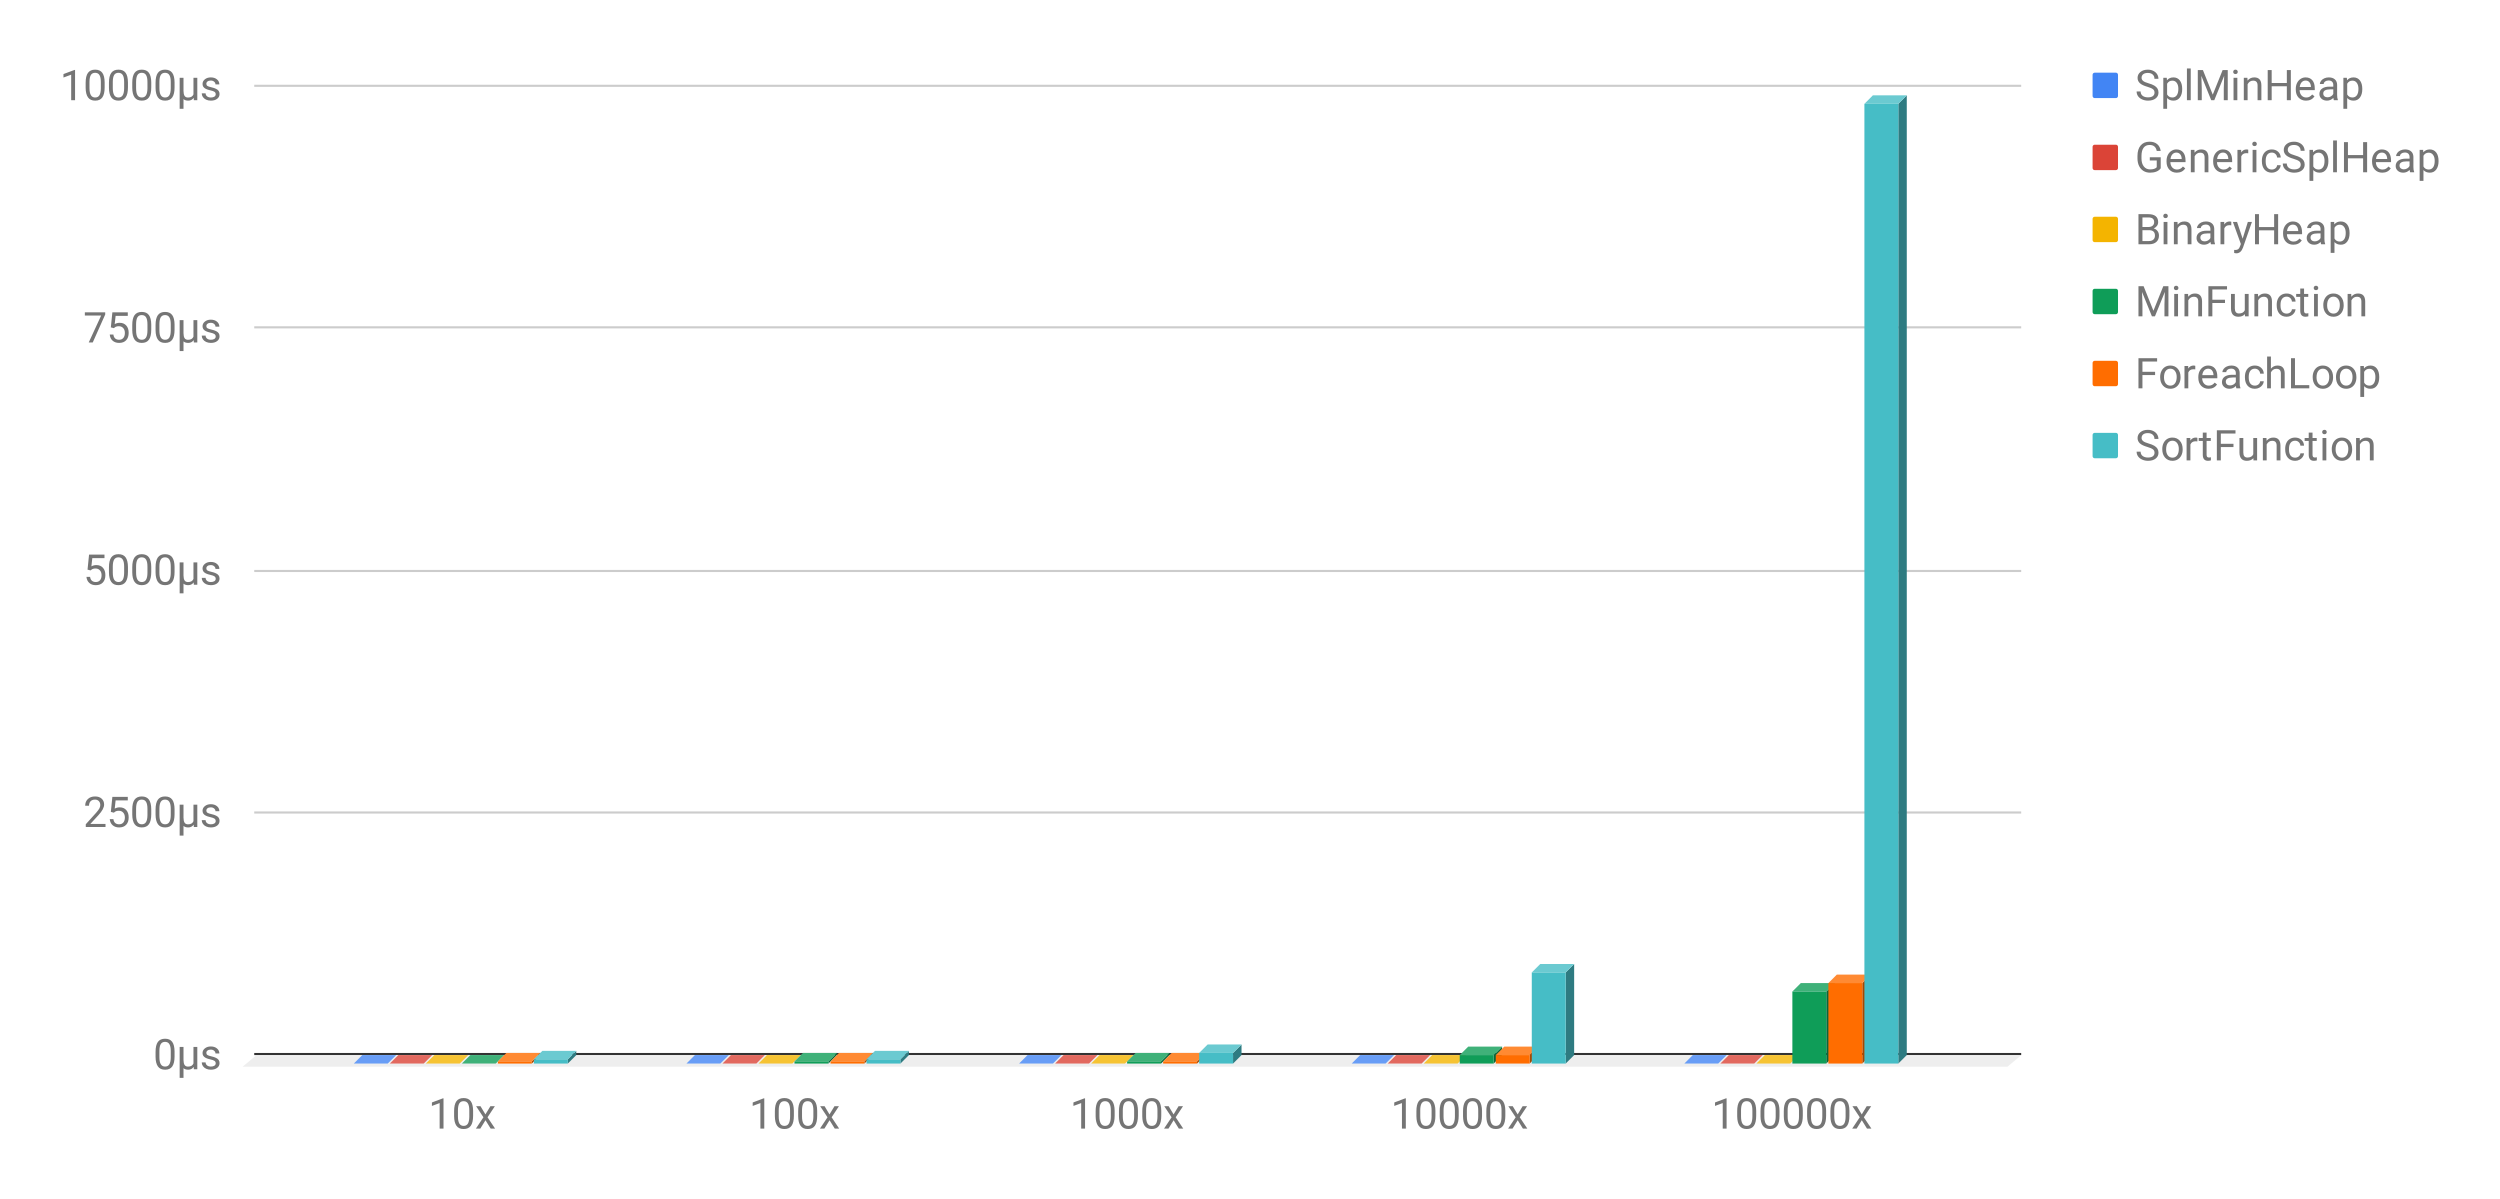 <svg version="1.1" viewBox="0.0 0.0 1180.0 566.0" fill="none" stroke="none" stroke-linecap="square" stroke-miterlimit="10" width="1180" height="566" xmlns:xlink="http://www.w3.org/1999/xlink" xmlns="http://www.w3.org/2000/svg"><path fill="#ffffff" d="M0 0L1180.0 0L1180.0 566.0L0 566.0L0 0Z" fill-rule="nonzero"/><path fill="#ffffff" d="M0 0L1180.0 0L1180.0 566.0L0 566.0L0 0Z" fill-rule="nonzero"/><path stroke="#333333" stroke-width="1.0" stroke-linecap="butt" d="M120.5 497.5L953.5 497.5" fill-rule="nonzero"/><path fill="#eeeeee" d="M114.5 503.5L120.5 498.5L953.5 498.5L947.5 503.5Z" fill-rule="nonzero"/><path stroke="#cccccc" stroke-width="1.0" stroke-linecap="butt" d="M120.5 383.5L953.5 383.5" fill-rule="nonzero"/><path stroke="#cccccc" stroke-width="1.0" stroke-linecap="butt" d="M120.5 269.5L953.5 269.5" fill-rule="nonzero"/><path stroke="#cccccc" stroke-width="1.0" stroke-linecap="butt" d="M120.5 154.5L953.5 154.5" fill-rule="nonzero"/><path stroke="#cccccc" stroke-width="1.0" stroke-linecap="butt" d="M120.5 40.5L953.5 40.5" fill-rule="nonzero"/><clipPath id="id_0"><path d="M114.3 40.3L953.74 40.3L953.74 503.7L114.3 503.7L114.3 40.3Z" clip-rule="nonzero"/></clipPath><path fill="#2b569f" clip-path="url(#id_0)" d="M187.0 498.0L187.0 498.0L183.0 502.0L183.0 502.0Z" fill-rule="nonzero"/><path fill="#689df6" clip-path="url(#id_0)" d="M183.0 502.0L167.0 502.0L171.0 498.0L187.0 498.0Z" fill-rule="nonzero"/><path stroke="#000000" stroke-width="0.0" stroke-linecap="butt" stroke-opacity="0.0" clip-path="url(#id_0)" d="M183.0 502.0L167.0 502.0L167.0 502.0L183.0 502.0Z" fill-rule="nonzero"/><path fill="#4285f4" clip-path="url(#id_0)" d="M183.0 502.0L167.0 502.0L167.0 502.0L183.0 502.0Z" fill-rule="nonzero"/><path fill="#2b569f" clip-path="url(#id_0)" d="M344.0 498.0L344.0 498.0L340.0 502.0L340.0 502.0Z" fill-rule="nonzero"/><path fill="#689df6" clip-path="url(#id_0)" d="M340.0 502.0L324.0 502.0L328.0 498.0L344.0 498.0Z" fill-rule="nonzero"/><path stroke="#000000" stroke-width="0.0" stroke-linecap="butt" stroke-opacity="0.0" clip-path="url(#id_0)" d="M340.0 502.0L324.0 502.0L324.0 502.0L340.0 502.0Z" fill-rule="nonzero"/><path fill="#4285f4" clip-path="url(#id_0)" d="M340.0 502.0L324.0 502.0L324.0 502.0L340.0 502.0Z" fill-rule="nonzero"/><path fill="#2b569f" clip-path="url(#id_0)" d="M501.0 498.0L501.0 498.0L497.0 502.0L497.0 502.0Z" fill-rule="nonzero"/><path fill="#689df6" clip-path="url(#id_0)" d="M497.0 502.0L481.0 502.0L485.0 498.0L501.0 498.0Z" fill-rule="nonzero"/><path stroke="#000000" stroke-width="0.0" stroke-linecap="butt" stroke-opacity="0.0" clip-path="url(#id_0)" d="M497.0 502.0L481.0 502.0L481.0 502.0L497.0 502.0Z" fill-rule="nonzero"/><path fill="#4285f4" clip-path="url(#id_0)" d="M497.0 502.0L481.0 502.0L481.0 502.0L497.0 502.0Z" fill-rule="nonzero"/><path fill="#2b569f" clip-path="url(#id_0)" d="M658.0 498.0L658.0 498.0L654.0 502.0L654.0 502.0Z" fill-rule="nonzero"/><path fill="#689df6" clip-path="url(#id_0)" d="M654.0 502.0L638.0 502.0L642.0 498.0L658.0 498.0Z" fill-rule="nonzero"/><path stroke="#000000" stroke-width="0.0" stroke-linecap="butt" stroke-opacity="0.0" clip-path="url(#id_0)" d="M654.0 502.0L638.0 502.0L638.0 502.0L654.0 502.0Z" fill-rule="nonzero"/><path fill="#4285f4" clip-path="url(#id_0)" d="M654.0 502.0L638.0 502.0L638.0 502.0L654.0 502.0Z" fill-rule="nonzero"/><path fill="#2b569f" clip-path="url(#id_0)" d="M815.0 498.0L815.0 498.0L811.0 502.0L811.0 502.0Z" fill-rule="nonzero"/><path fill="#689df6" clip-path="url(#id_0)" d="M811.0 502.0L795.0 502.0L799.0 498.0L815.0 498.0Z" fill-rule="nonzero"/><path stroke="#000000" stroke-width="0.0" stroke-linecap="butt" stroke-opacity="0.0" clip-path="url(#id_0)" d="M811.0 502.0L795.0 502.0L795.0 502.0L811.0 502.0Z" fill-rule="nonzero"/><path fill="#4285f4" clip-path="url(#id_0)" d="M811.0 502.0L795.0 502.0L795.0 502.0L811.0 502.0Z" fill-rule="nonzero"/><path fill="#8e2c24" clip-path="url(#id_0)" d="M204.0 498.0L204.0 498.0L200.0 502.0L200.0 502.0Z" fill-rule="nonzero"/><path fill="#e2695f" clip-path="url(#id_0)" d="M200.0 502.0L184.0 502.0L188.0 498.0L204.0 498.0Z" fill-rule="nonzero"/><path stroke="#000000" stroke-width="0.0" stroke-linecap="butt" stroke-opacity="0.0" clip-path="url(#id_0)" d="M200.0 502.0L184.0 502.0L184.0 502.0L200.0 502.0Z" fill-rule="nonzero"/><path fill="#db4437" clip-path="url(#id_0)" d="M200.0 502.0L184.0 502.0L184.0 502.0L200.0 502.0Z" fill-rule="nonzero"/><path fill="#8e2c24" clip-path="url(#id_0)" d="M361.0 498.0L361.0 498.0L357.0 502.0L357.0 502.0Z" fill-rule="nonzero"/><path fill="#e2695f" clip-path="url(#id_0)" d="M357.0 502.0L341.0 502.0L345.0 498.0L361.0 498.0Z" fill-rule="nonzero"/><path stroke="#000000" stroke-width="0.0" stroke-linecap="butt" stroke-opacity="0.0" clip-path="url(#id_0)" d="M357.0 502.0L341.0 502.0L341.0 502.0L357.0 502.0Z" fill-rule="nonzero"/><path fill="#db4437" clip-path="url(#id_0)" d="M357.0 502.0L341.0 502.0L341.0 502.0L357.0 502.0Z" fill-rule="nonzero"/><path fill="#8e2c24" clip-path="url(#id_0)" d="M518.0 498.0L518.0 498.0L514.0 502.0L514.0 502.0Z" fill-rule="nonzero"/><path fill="#e2695f" clip-path="url(#id_0)" d="M514.0 502.0L498.0 502.0L502.0 498.0L518.0 498.0Z" fill-rule="nonzero"/><path stroke="#000000" stroke-width="0.0" stroke-linecap="butt" stroke-opacity="0.0" clip-path="url(#id_0)" d="M514.0 502.0L498.0 502.0L498.0 502.0L514.0 502.0Z" fill-rule="nonzero"/><path fill="#db4437" clip-path="url(#id_0)" d="M514.0 502.0L498.0 502.0L498.0 502.0L514.0 502.0Z" fill-rule="nonzero"/><path fill="#8e2c24" clip-path="url(#id_0)" d="M675.0 498.0L675.0 498.0L671.0 502.0L671.0 502.0Z" fill-rule="nonzero"/><path fill="#e2695f" clip-path="url(#id_0)" d="M671.0 502.0L655.0 502.0L659.0 498.0L675.0 498.0Z" fill-rule="nonzero"/><path stroke="#000000" stroke-width="0.0" stroke-linecap="butt" stroke-opacity="0.0" clip-path="url(#id_0)" d="M671.0 502.0L655.0 502.0L655.0 502.0L671.0 502.0Z" fill-rule="nonzero"/><path fill="#db4437" clip-path="url(#id_0)" d="M671.0 502.0L655.0 502.0L655.0 502.0L671.0 502.0Z" fill-rule="nonzero"/><path fill="#8e2c24" clip-path="url(#id_0)" d="M832.0 498.0L832.0 498.0L828.0 502.0L828.0 502.0Z" fill-rule="nonzero"/><path fill="#e2695f" clip-path="url(#id_0)" d="M828.0 502.0L812.0 502.0L816.0 498.0L832.0 498.0Z" fill-rule="nonzero"/><path stroke="#000000" stroke-width="0.0" stroke-linecap="butt" stroke-opacity="0.0" clip-path="url(#id_0)" d="M828.0 502.0L812.0 502.0L812.0 502.0L828.0 502.0Z" fill-rule="nonzero"/><path fill="#db4437" clip-path="url(#id_0)" d="M828.0 502.0L812.0 502.0L812.0 502.0L828.0 502.0Z" fill-rule="nonzero"/><path fill="#9f7500" clip-path="url(#id_0)" d="M221.0 498.0L221.0 498.0L217.0 502.0L217.0 502.0Z" fill-rule="nonzero"/><path fill="#f6c333" clip-path="url(#id_0)" d="M217.0 502.0L201.0 502.0L205.0 498.0L221.0 498.0Z" fill-rule="nonzero"/><path stroke="#000000" stroke-width="0.0" stroke-linecap="butt" stroke-opacity="0.0" clip-path="url(#id_0)" d="M217.0 502.0L201.0 502.0L201.0 502.0L217.0 502.0Z" fill-rule="nonzero"/><path fill="#f4b400" clip-path="url(#id_0)" d="M217.0 502.0L201.0 502.0L201.0 502.0L217.0 502.0Z" fill-rule="nonzero"/><path fill="#9f7500" clip-path="url(#id_0)" d="M378.0 498.0L378.0 498.0L374.0 502.0L374.0 502.0Z" fill-rule="nonzero"/><path fill="#f6c333" clip-path="url(#id_0)" d="M374.0 502.0L358.0 502.0L362.0 498.0L378.0 498.0Z" fill-rule="nonzero"/><path stroke="#000000" stroke-width="0.0" stroke-linecap="butt" stroke-opacity="0.0" clip-path="url(#id_0)" d="M374.0 502.0L358.0 502.0L358.0 502.0L374.0 502.0Z" fill-rule="nonzero"/><path fill="#f4b400" clip-path="url(#id_0)" d="M374.0 502.0L358.0 502.0L358.0 502.0L374.0 502.0Z" fill-rule="nonzero"/><path fill="#9f7500" clip-path="url(#id_0)" d="M535.0 498.0L535.0 498.0L531.0 502.0L531.0 502.0Z" fill-rule="nonzero"/><path fill="#f6c333" clip-path="url(#id_0)" d="M531.0 502.0L515.0 502.0L519.0 498.0L535.0 498.0Z" fill-rule="nonzero"/><path stroke="#000000" stroke-width="0.0" stroke-linecap="butt" stroke-opacity="0.0" clip-path="url(#id_0)" d="M531.0 502.0L515.0 502.0L515.0 502.0L531.0 502.0Z" fill-rule="nonzero"/><path fill="#f4b400" clip-path="url(#id_0)" d="M531.0 502.0L515.0 502.0L515.0 502.0L531.0 502.0Z" fill-rule="nonzero"/><path fill="#9f7500" clip-path="url(#id_0)" d="M692.0 498.0L692.0 498.0L688.0 502.0L688.0 502.0Z" fill-rule="nonzero"/><path fill="#f6c333" clip-path="url(#id_0)" d="M688.0 502.0L672.0 502.0L676.0 498.0L692.0 498.0Z" fill-rule="nonzero"/><path stroke="#000000" stroke-width="0.0" stroke-linecap="butt" stroke-opacity="0.0" clip-path="url(#id_0)" d="M688.0 502.0L672.0 502.0L672.0 502.0L688.0 502.0Z" fill-rule="nonzero"/><path fill="#f4b400" clip-path="url(#id_0)" d="M688.0 502.0L672.0 502.0L672.0 502.0L688.0 502.0Z" fill-rule="nonzero"/><path fill="#9f7500" clip-path="url(#id_0)" d="M849.0 498.0L849.0 498.0L845.0 502.0L845.0 502.0Z" fill-rule="nonzero"/><path fill="#f6c333" clip-path="url(#id_0)" d="M845.0 502.0L829.0 502.0L833.0 498.0L849.0 498.0Z" fill-rule="nonzero"/><path stroke="#000000" stroke-width="0.0" stroke-linecap="butt" stroke-opacity="0.0" clip-path="url(#id_0)" d="M845.0 502.0L829.0 502.0L829.0 502.0L845.0 502.0Z" fill-rule="nonzero"/><path fill="#f4b400" clip-path="url(#id_0)" d="M845.0 502.0L829.0 502.0L829.0 502.0L845.0 502.0Z" fill-rule="nonzero"/><path fill="#0a6639" clip-path="url(#id_0)" d="M238.0 498.0L238.0 498.0L234.0 502.0L234.0 502.0Z" fill-rule="nonzero"/><path fill="#3fb179" clip-path="url(#id_0)" d="M234.0 502.0L218.0 502.0L222.0 498.0L238.0 498.0Z" fill-rule="nonzero"/><path stroke="#000000" stroke-width="0.0" stroke-linecap="butt" stroke-opacity="0.0" clip-path="url(#id_0)" d="M234.0 502.0L218.0 502.0L218.0 502.0L234.0 502.0Z" fill-rule="nonzero"/><path fill="#0f9d58" clip-path="url(#id_0)" d="M234.0 502.0L218.0 502.0L218.0 502.0L234.0 502.0Z" fill-rule="nonzero"/><path fill="#0a6639" clip-path="url(#id_0)" d="M395.0 497.0L395.0 498.0L391.0 502.0L391.0 501.0Z" fill-rule="nonzero"/><path fill="#3fb179" clip-path="url(#id_0)" d="M391.0 501.0L375.0 501.0L379.0 497.0L395.0 497.0Z" fill-rule="nonzero"/><path stroke="#000000" stroke-width="0.0" stroke-linecap="butt" stroke-opacity="0.0" clip-path="url(#id_0)" d="M391.0 502.0L375.0 502.0L375.0 501.0L391.0 501.0Z" fill-rule="nonzero"/><path fill="#0f9d58" clip-path="url(#id_0)" d="M391.0 502.0L375.0 502.0L375.0 501.0L391.0 501.0Z" fill-rule="nonzero"/><path fill="#0a6639" clip-path="url(#id_0)" d="M552.0 497.0L552.0 498.0L548.0 502.0L548.0 501.0Z" fill-rule="nonzero"/><path fill="#3fb179" clip-path="url(#id_0)" d="M548.0 501.0L532.0 501.0L536.0 497.0L552.0 497.0Z" fill-rule="nonzero"/><path stroke="#000000" stroke-width="0.0" stroke-linecap="butt" stroke-opacity="0.0" clip-path="url(#id_0)" d="M548.0 502.0L532.0 502.0L532.0 501.0L548.0 501.0Z" fill-rule="nonzero"/><path fill="#0f9d58" clip-path="url(#id_0)" d="M548.0 502.0L532.0 502.0L532.0 501.0L548.0 501.0Z" fill-rule="nonzero"/><path fill="#0a6639" clip-path="url(#id_0)" d="M709.0 494.0L709.0 498.0L705.0 502.0L705.0 498.0Z" fill-rule="nonzero"/><path fill="#3fb179" clip-path="url(#id_0)" d="M705.0 498.0L689.0 498.0L693.0 494.0L709.0 494.0Z" fill-rule="nonzero"/><path stroke="#000000" stroke-width="0.0" stroke-linecap="butt" stroke-opacity="0.0" clip-path="url(#id_0)" d="M705.0 502.0L689.0 502.0L689.0 498.0L705.0 498.0Z" fill-rule="nonzero"/><path fill="#0f9d58" clip-path="url(#id_0)" d="M705.0 502.0L689.0 502.0L689.0 498.0L705.0 498.0Z" fill-rule="nonzero"/><path fill="#0a6639" clip-path="url(#id_0)" d="M866.0 464.0L866.0 498.0L862.0 502.0L862.0 468.0Z" fill-rule="nonzero"/><path fill="#3fb179" clip-path="url(#id_0)" d="M862.0 468.0L846.0 468.0L850.0 464.0L866.0 464.0Z" fill-rule="nonzero"/><path stroke="#000000" stroke-width="0.0" stroke-linecap="butt" stroke-opacity="0.0" clip-path="url(#id_0)" d="M862.0 502.0L846.0 502.0L846.0 468.0L862.0 468.0Z" fill-rule="nonzero"/><path fill="#0f9d58" clip-path="url(#id_0)" d="M862.0 502.0L846.0 502.0L846.0 468.0L862.0 468.0Z" fill-rule="nonzero"/><path fill="#a64700" clip-path="url(#id_0)" d="M255.0 497.0L255.0 498.0L251.0 502.0L251.0 501.0Z" fill-rule="nonzero"/><path fill="#ff8a33" clip-path="url(#id_0)" d="M251.0 501.0L235.0 501.0L239.0 497.0L255.0 497.0Z" fill-rule="nonzero"/><path stroke="#000000" stroke-width="0.0" stroke-linecap="butt" stroke-opacity="0.0" clip-path="url(#id_0)" d="M251.0 502.0L235.0 502.0L235.0 501.0L251.0 501.0Z" fill-rule="nonzero"/><path fill="#ff6d00" clip-path="url(#id_0)" d="M251.0 502.0L235.0 502.0L235.0 501.0L251.0 501.0Z" fill-rule="nonzero"/><path fill="#a64700" clip-path="url(#id_0)" d="M412.0 497.0L412.0 498.0L408.0 502.0L408.0 501.0Z" fill-rule="nonzero"/><path fill="#ff8a33" clip-path="url(#id_0)" d="M408.0 501.0L392.0 501.0L396.0 497.0L412.0 497.0Z" fill-rule="nonzero"/><path stroke="#000000" stroke-width="0.0" stroke-linecap="butt" stroke-opacity="0.0" clip-path="url(#id_0)" d="M408.0 502.0L392.0 502.0L392.0 501.0L408.0 501.0Z" fill-rule="nonzero"/><path fill="#ff6d00" clip-path="url(#id_0)" d="M408.0 502.0L392.0 502.0L392.0 501.0L408.0 501.0Z" fill-rule="nonzero"/><path fill="#a64700" clip-path="url(#id_0)" d="M569.0 497.0L569.0 498.0L565.0 502.0L565.0 501.0Z" fill-rule="nonzero"/><path fill="#ff8a33" clip-path="url(#id_0)" d="M565.0 501.0L549.0 501.0L553.0 497.0L569.0 497.0Z" fill-rule="nonzero"/><path stroke="#000000" stroke-width="0.0" stroke-linecap="butt" stroke-opacity="0.0" clip-path="url(#id_0)" d="M565.0 502.0L549.0 502.0L549.0 501.0L565.0 501.0Z" fill-rule="nonzero"/><path fill="#ff6d00" clip-path="url(#id_0)" d="M565.0 502.0L549.0 502.0L549.0 501.0L565.0 501.0Z" fill-rule="nonzero"/><path fill="#a64700" clip-path="url(#id_0)" d="M726.0 494.0L726.0 498.0L722.0 502.0L722.0 498.0Z" fill-rule="nonzero"/><path fill="#ff8a33" clip-path="url(#id_0)" d="M722.0 498.0L706.0 498.0L710.0 494.0L726.0 494.0Z" fill-rule="nonzero"/><path stroke="#000000" stroke-width="0.0" stroke-linecap="butt" stroke-opacity="0.0" clip-path="url(#id_0)" d="M722.0 502.0L706.0 502.0L706.0 498.0L722.0 498.0Z" fill-rule="nonzero"/><path fill="#ff6d00" clip-path="url(#id_0)" d="M722.0 502.0L706.0 502.0L706.0 498.0L722.0 498.0Z" fill-rule="nonzero"/><path fill="#a64700" clip-path="url(#id_0)" d="M883.0 460.0L883.0 498.0L879.0 502.0L879.0 464.0Z" fill-rule="nonzero"/><path fill="#ff8a33" clip-path="url(#id_0)" d="M879.0 464.0L863.0 464.0L867.0 460.0L883.0 460.0Z" fill-rule="nonzero"/><path stroke="#000000" stroke-width="0.0" stroke-linecap="butt" stroke-opacity="0.0" clip-path="url(#id_0)" d="M879.0 502.0L863.0 502.0L863.0 464.0L879.0 464.0Z" fill-rule="nonzero"/><path fill="#ff6d00" clip-path="url(#id_0)" d="M879.0 502.0L863.0 502.0L863.0 464.0L879.0 464.0Z" fill-rule="nonzero"/><path fill="#2e7b81" clip-path="url(#id_0)" d="M272.0 496.0L272.0 498.0L268.0 502.0L268.0 500.0Z" fill-rule="nonzero"/><path fill="#6bcad1" clip-path="url(#id_0)" d="M268.0 500.0L252.0 500.0L256.0 496.0L272.0 496.0Z" fill-rule="nonzero"/><path stroke="#000000" stroke-width="0.0" stroke-linecap="butt" stroke-opacity="0.0" clip-path="url(#id_0)" d="M268.0 502.0L252.0 502.0L252.0 500.0L268.0 500.0Z" fill-rule="nonzero"/><path fill="#46bdc6" clip-path="url(#id_0)" d="M268.0 502.0L252.0 502.0L252.0 500.0L268.0 500.0Z" fill-rule="nonzero"/><path fill="#2e7b81" clip-path="url(#id_0)" d="M429.0 496.0L429.0 498.0L425.0 502.0L425.0 500.0Z" fill-rule="nonzero"/><path fill="#6bcad1" clip-path="url(#id_0)" d="M425.0 500.0L409.0 500.0L413.0 496.0L429.0 496.0Z" fill-rule="nonzero"/><path stroke="#000000" stroke-width="0.0" stroke-linecap="butt" stroke-opacity="0.0" clip-path="url(#id_0)" d="M425.0 502.0L409.0 502.0L409.0 500.0L425.0 500.0Z" fill-rule="nonzero"/><path fill="#46bdc6" clip-path="url(#id_0)" d="M425.0 502.0L409.0 502.0L409.0 500.0L425.0 500.0Z" fill-rule="nonzero"/><path fill="#2e7b81" clip-path="url(#id_0)" d="M586.0 493.0L586.0 498.0L582.0 502.0L582.0 497.0Z" fill-rule="nonzero"/><path fill="#6bcad1" clip-path="url(#id_0)" d="M582.0 497.0L566.0 497.0L570.0 493.0L586.0 493.0Z" fill-rule="nonzero"/><path stroke="#000000" stroke-width="0.0" stroke-linecap="butt" stroke-opacity="0.0" clip-path="url(#id_0)" d="M582.0 502.0L566.0 502.0L566.0 497.0L582.0 497.0Z" fill-rule="nonzero"/><path fill="#46bdc6" clip-path="url(#id_0)" d="M582.0 502.0L566.0 502.0L566.0 497.0L582.0 497.0Z" fill-rule="nonzero"/><path fill="#2e7b81" clip-path="url(#id_0)" d="M743.0 455.0L743.0 498.0L739.0 502.0L739.0 459.0Z" fill-rule="nonzero"/><path fill="#6bcad1" clip-path="url(#id_0)" d="M739.0 459.0L723.0 459.0L727.0 455.0L743.0 455.0Z" fill-rule="nonzero"/><path stroke="#000000" stroke-width="0.0" stroke-linecap="butt" stroke-opacity="0.0" clip-path="url(#id_0)" d="M739.0 502.0L723.0 502.0L723.0 459.0L739.0 459.0Z" fill-rule="nonzero"/><path fill="#46bdc6" clip-path="url(#id_0)" d="M739.0 502.0L723.0 502.0L723.0 459.0L739.0 459.0Z" fill-rule="nonzero"/><path fill="#2e7b81" clip-path="url(#id_0)" d="M900.0 45.0L900.0 498.0L896.0 502.0L896.0 49.0Z" fill-rule="nonzero"/><path fill="#6bcad1" clip-path="url(#id_0)" d="M896.0 49.0L880.0 49.0L884.0 45.0L900.0 45.0Z" fill-rule="nonzero"/><path stroke="#000000" stroke-width="0.0" stroke-linecap="butt" stroke-opacity="0.0" clip-path="url(#id_0)" d="M896.0 502.0L880.0 502.0L880.0 49.0L896.0 49.0Z" fill-rule="nonzero"/><path fill="#46bdc6" clip-path="url(#id_0)" d="M896.0 502.0L880.0 502.0L880.0 49.0L896.0 49.0Z" fill-rule="nonzero"/><path fill="#757575" d="M82.394 498.637Q82.394 501.809 81.316 503.356Q80.237 504.903 77.925 504.903Q75.644 504.903 74.55 503.387Q73.456 501.872 73.425 498.872L73.425 496.466Q73.425 493.325 74.503 491.809Q75.597 490.278 77.909 490.278Q80.206 490.278 81.284 491.762Q82.362 493.231 82.394 496.294L82.394 498.637ZM80.597 496.169Q80.597 493.872 79.941 492.825Q79.3 491.762 77.909 491.762Q76.519 491.762 75.878 492.809Q75.253 493.856 75.237 496.028L75.237 498.919Q75.237 501.216 75.894 502.325Q76.566 503.419 77.925 503.419Q79.269 503.419 79.909 502.387Q80.566 501.356 80.597 499.122L80.597 496.169ZM86.612 494.137L86.612 500.309Q86.628 501.903 87.128 502.669Q87.628 503.434 88.753 503.434Q90.706 503.434 91.316 501.95L91.316 494.137L93.128 494.137L93.128 504.7L91.487 504.7L91.409 503.575Q90.503 504.903 88.831 504.903Q87.409 504.903 86.612 504.184L86.612 508.762L84.8 508.762L84.8 494.137L86.612 494.137ZM101.816 501.903Q101.816 501.169 101.269 500.762Q100.722 500.356 99.347 500.059Q97.972 499.762 97.159 499.356Q96.362 498.95 95.972 498.387Q95.597 497.809 95.597 497.028Q95.597 495.731 96.691 494.841Q97.784 493.934 99.503 493.934Q101.3 493.934 102.409 494.872Q103.534 495.794 103.534 497.231L101.706 497.231Q101.706 496.497 101.081 495.966Q100.456 495.419 99.503 495.419Q98.503 495.419 97.941 495.856Q97.394 496.278 97.394 496.981Q97.394 497.622 97.909 497.966Q98.425 498.294 99.784 498.606Q101.144 498.903 101.972 499.325Q102.816 499.731 103.222 500.325Q103.628 500.919 103.628 501.762Q103.628 503.184 102.487 504.044Q101.362 504.903 99.55 504.903Q98.284 504.903 97.3 504.45Q96.331 503.997 95.769 503.2Q95.222 502.387 95.222 501.45L97.034 501.45Q97.081 502.356 97.753 502.887Q98.441 503.419 99.55 503.419Q100.581 503.419 101.191 503.012Q101.816 502.591 101.816 501.903Z" fill-rule="nonzero"/><path fill="#757575" d="M49.8 390.35L40.487 390.35L40.487 389.053L45.409 383.584Q46.503 382.334 46.909 381.569Q47.331 380.788 47.331 379.959Q47.331 378.85 46.659 378.131Q45.987 377.413 44.862 377.413Q43.503 377.413 42.753 378.194Q42.019 378.959 42.019 380.319L40.206 380.319Q40.206 378.35 41.472 377.147Q42.737 375.928 44.862 375.928Q46.847 375.928 47.987 376.975Q49.144 378.022 49.144 379.741Q49.144 381.85 46.472 384.741L42.659 388.881L49.8 388.881L49.8 390.35ZM52.316 383.225L53.034 376.131L60.316 376.131L60.316 377.803L54.566 377.803L54.144 381.678Q55.191 381.069 56.519 381.069Q58.456 381.069 59.597 382.35Q60.737 383.631 60.737 385.819Q60.737 388.022 59.55 389.288Q58.362 390.553 56.237 390.553Q54.347 390.553 53.159 389.506Q51.972 388.459 51.8 386.616L53.519 386.616Q53.675 387.834 54.378 388.459Q55.081 389.069 56.237 389.069Q57.503 389.069 58.222 388.209Q58.941 387.35 58.941 385.834Q58.941 384.413 58.159 383.553Q57.378 382.678 56.097 382.678Q54.909 382.678 54.237 383.194L53.753 383.584L52.316 383.225ZM71.394 384.288Q71.394 387.459 70.316 389.006Q69.237 390.553 66.925 390.553Q64.644 390.553 63.55 389.038Q62.456 387.522 62.425 384.522L62.425 382.116Q62.425 378.975 63.503 377.459Q64.597 375.928 66.909 375.928Q69.206 375.928 70.284 377.413Q71.362 378.881 71.394 381.944L71.394 384.288ZM69.597 381.819Q69.597 379.522 68.941 378.475Q68.3 377.413 66.909 377.413Q65.519 377.413 64.878 378.459Q64.253 379.506 64.237 381.678L64.237 384.569Q64.237 386.866 64.894 387.975Q65.566 389.069 66.925 389.069Q68.269 389.069 68.909 388.038Q69.566 387.006 69.597 384.772L69.597 381.819ZM82.394 384.288Q82.394 387.459 81.316 389.006Q80.237 390.553 77.925 390.553Q75.644 390.553 74.55 389.038Q73.456 387.522 73.425 384.522L73.425 382.116Q73.425 378.975 74.503 377.459Q75.597 375.928 77.909 375.928Q80.206 375.928 81.284 377.413Q82.362 378.881 82.394 381.944L82.394 384.288ZM80.597 381.819Q80.597 379.522 79.941 378.475Q79.3 377.413 77.909 377.413Q76.519 377.413 75.878 378.459Q75.253 379.506 75.237 381.678L75.237 384.569Q75.237 386.866 75.894 387.975Q76.566 389.069 77.925 389.069Q79.269 389.069 79.909 388.038Q80.566 387.006 80.597 384.772L80.597 381.819ZM86.612 379.788L86.612 385.959Q86.628 387.553 87.128 388.319Q87.628 389.084 88.753 389.084Q90.706 389.084 91.316 387.6L91.316 379.788L93.128 379.788L93.128 390.35L91.487 390.35L91.409 389.225Q90.503 390.553 88.831 390.553Q87.409 390.553 86.612 389.834L86.612 394.413L84.8 394.413L84.8 379.788L86.612 379.788ZM101.816 387.553Q101.816 386.819 101.269 386.413Q100.722 386.006 99.347 385.709Q97.972 385.413 97.159 385.006Q96.362 384.6 95.972 384.038Q95.597 383.459 95.597 382.678Q95.597 381.381 96.691 380.491Q97.784 379.584 99.503 379.584Q101.3 379.584 102.409 380.522Q103.534 381.444 103.534 382.881L101.706 382.881Q101.706 382.147 101.081 381.616Q100.456 381.069 99.503 381.069Q98.503 381.069 97.941 381.506Q97.394 381.928 97.394 382.631Q97.394 383.272 97.909 383.616Q98.425 383.944 99.784 384.256Q101.144 384.553 101.972 384.975Q102.816 385.381 103.222 385.975Q103.628 386.569 103.628 387.413Q103.628 388.834 102.487 389.694Q101.362 390.553 99.55 390.553Q98.284 390.553 97.3 390.1Q96.331 389.647 95.769 388.85Q95.222 388.038 95.222 387.1L97.034 387.1Q97.081 388.006 97.753 388.538Q98.441 389.069 99.55 389.069Q100.581 389.069 101.191 388.663Q101.816 388.241 101.816 387.553Z" fill-rule="nonzero"/><path fill="#757575" d="M41.316 268.875L42.034 261.781L49.316 261.781L49.316 263.453L43.566 263.453L43.144 267.328Q44.191 266.719 45.519 266.719Q47.456 266.719 48.597 268.0Q49.737 269.281 49.737 271.469Q49.737 273.672 48.55 274.938Q47.362 276.203 45.237 276.203Q43.347 276.203 42.159 275.156Q40.972 274.109 40.8 272.266L42.519 272.266Q42.675 273.484 43.378 274.109Q44.081 274.719 45.237 274.719Q46.503 274.719 47.222 273.859Q47.941 273.0 47.941 271.484Q47.941 270.062 47.159 269.203Q46.378 268.328 45.097 268.328Q43.909 268.328 43.237 268.844L42.753 269.234L41.316 268.875ZM60.394 269.938Q60.394 273.109 59.316 274.656Q58.237 276.203 55.925 276.203Q53.644 276.203 52.55 274.688Q51.456 273.172 51.425 270.172L51.425 267.766Q51.425 264.625 52.503 263.109Q53.597 261.578 55.909 261.578Q58.206 261.578 59.284 263.062Q60.362 264.531 60.394 267.594L60.394 269.938ZM58.597 267.469Q58.597 265.172 57.941 264.125Q57.3 263.062 55.909 263.062Q54.519 263.062 53.878 264.109Q53.253 265.156 53.237 267.328L53.237 270.219Q53.237 272.516 53.894 273.625Q54.566 274.719 55.925 274.719Q57.269 274.719 57.909 273.688Q58.566 272.656 58.597 270.422L58.597 267.469ZM71.394 269.938Q71.394 273.109 70.316 274.656Q69.237 276.203 66.925 276.203Q64.644 276.203 63.55 274.688Q62.456 273.172 62.425 270.172L62.425 267.766Q62.425 264.625 63.503 263.109Q64.597 261.578 66.909 261.578Q69.206 261.578 70.284 263.062Q71.362 264.531 71.394 267.594L71.394 269.938ZM69.597 267.469Q69.597 265.172 68.941 264.125Q68.3 263.062 66.909 263.062Q65.519 263.062 64.878 264.109Q64.253 265.156 64.237 267.328L64.237 270.219Q64.237 272.516 64.894 273.625Q65.566 274.719 66.925 274.719Q68.269 274.719 68.909 273.688Q69.566 272.656 69.597 270.422L69.597 267.469ZM82.394 269.938Q82.394 273.109 81.316 274.656Q80.237 276.203 77.925 276.203Q75.644 276.203 74.55 274.688Q73.456 273.172 73.425 270.172L73.425 267.766Q73.425 264.625 74.503 263.109Q75.597 261.578 77.909 261.578Q80.206 261.578 81.284 263.062Q82.362 264.531 82.394 267.594L82.394 269.938ZM80.597 267.469Q80.597 265.172 79.941 264.125Q79.3 263.062 77.909 263.062Q76.519 263.062 75.878 264.109Q75.253 265.156 75.237 267.328L75.237 270.219Q75.237 272.516 75.894 273.625Q76.566 274.719 77.925 274.719Q79.269 274.719 79.909 273.688Q80.566 272.656 80.597 270.422L80.597 267.469ZM86.612 265.438L86.612 271.609Q86.628 273.203 87.128 273.969Q87.628 274.734 88.753 274.734Q90.706 274.734 91.316 273.25L91.316 265.438L93.128 265.438L93.128 276.0L91.487 276.0L91.409 274.875Q90.503 276.203 88.831 276.203Q87.409 276.203 86.612 275.484L86.612 280.062L84.8 280.062L84.8 265.438L86.612 265.438ZM101.816 273.203Q101.816 272.469 101.269 272.062Q100.722 271.656 99.347 271.359Q97.972 271.062 97.159 270.656Q96.362 270.25 95.972 269.688Q95.597 269.109 95.597 268.328Q95.597 267.031 96.691 266.141Q97.784 265.234 99.503 265.234Q101.3 265.234 102.409 266.172Q103.534 267.094 103.534 268.531L101.706 268.531Q101.706 267.797 101.081 267.266Q100.456 266.719 99.503 266.719Q98.503 266.719 97.941 267.156Q97.394 267.578 97.394 268.281Q97.394 268.922 97.909 269.266Q98.425 269.594 99.784 269.906Q101.144 270.203 101.972 270.625Q102.816 271.031 103.222 271.625Q103.628 272.219 103.628 273.062Q103.628 274.484 102.487 275.344Q101.362 276.203 99.55 276.203Q98.284 276.203 97.3 275.75Q96.331 275.297 95.769 274.5Q95.222 273.688 95.222 272.75L97.034 272.75Q97.081 273.656 97.753 274.188Q98.441 274.719 99.55 274.719Q100.581 274.719 101.191 274.312Q101.816 273.891 101.816 273.203Z" fill-rule="nonzero"/><path fill="#757575" d="M49.659 148.447L43.769 161.65L41.878 161.65L47.753 148.916L40.05 148.916L40.05 147.431L49.659 147.431L49.659 148.447ZM52.316 154.525L53.034 147.431L60.316 147.431L60.316 149.103L54.566 149.103L54.144 152.978Q55.191 152.369 56.519 152.369Q58.456 152.369 59.597 153.65Q60.737 154.931 60.737 157.119Q60.737 159.322 59.55 160.588Q58.362 161.853 56.237 161.853Q54.347 161.853 53.159 160.806Q51.972 159.759 51.8 157.916L53.519 157.916Q53.675 159.134 54.378 159.759Q55.081 160.369 56.237 160.369Q57.503 160.369 58.222 159.509Q58.941 158.65 58.941 157.134Q58.941 155.713 58.159 154.853Q57.378 153.978 56.097 153.978Q54.909 153.978 54.237 154.494L53.753 154.884L52.316 154.525ZM71.394 155.588Q71.394 158.759 70.316 160.306Q69.237 161.853 66.925 161.853Q64.644 161.853 63.55 160.338Q62.456 158.822 62.425 155.822L62.425 153.416Q62.425 150.275 63.503 148.759Q64.597 147.228 66.909 147.228Q69.206 147.228 70.284 148.713Q71.362 150.181 71.394 153.244L71.394 155.588ZM69.597 153.119Q69.597 150.822 68.941 149.775Q68.3 148.713 66.909 148.713Q65.519 148.713 64.878 149.759Q64.253 150.806 64.237 152.978L64.237 155.869Q64.237 158.166 64.894 159.275Q65.566 160.369 66.925 160.369Q68.269 160.369 68.909 159.338Q69.566 158.306 69.597 156.072L69.597 153.119ZM82.394 155.588Q82.394 158.759 81.316 160.306Q80.237 161.853 77.925 161.853Q75.644 161.853 74.55 160.338Q73.456 158.822 73.425 155.822L73.425 153.416Q73.425 150.275 74.503 148.759Q75.597 147.228 77.909 147.228Q80.206 147.228 81.284 148.713Q82.362 150.181 82.394 153.244L82.394 155.588ZM80.597 153.119Q80.597 150.822 79.941 149.775Q79.3 148.713 77.909 148.713Q76.519 148.713 75.878 149.759Q75.253 150.806 75.237 152.978L75.237 155.869Q75.237 158.166 75.894 159.275Q76.566 160.369 77.925 160.369Q79.269 160.369 79.909 159.338Q80.566 158.306 80.597 156.072L80.597 153.119ZM86.612 151.088L86.612 157.259Q86.628 158.853 87.128 159.619Q87.628 160.384 88.753 160.384Q90.706 160.384 91.316 158.9L91.316 151.088L93.128 151.088L93.128 161.65L91.487 161.65L91.409 160.525Q90.503 161.853 88.831 161.853Q87.409 161.853 86.612 161.134L86.612 165.713L84.8 165.713L84.8 151.088L86.612 151.088ZM101.816 158.853Q101.816 158.119 101.269 157.713Q100.722 157.306 99.347 157.009Q97.972 156.713 97.159 156.306Q96.362 155.9 95.972 155.338Q95.597 154.759 95.597 153.978Q95.597 152.681 96.691 151.791Q97.784 150.884 99.503 150.884Q101.3 150.884 102.409 151.822Q103.534 152.744 103.534 154.181L101.706 154.181Q101.706 153.447 101.081 152.916Q100.456 152.369 99.503 152.369Q98.503 152.369 97.941 152.806Q97.394 153.228 97.394 153.931Q97.394 154.572 97.909 154.916Q98.425 155.244 99.784 155.556Q101.144 155.853 101.972 156.275Q102.816 156.681 103.222 157.275Q103.628 157.869 103.628 158.713Q103.628 160.134 102.487 160.994Q101.362 161.853 99.55 161.853Q98.284 161.853 97.3 161.4Q96.331 160.947 95.769 160.15Q95.222 159.338 95.222 158.4L97.034 158.4Q97.081 159.306 97.753 159.838Q98.441 160.369 99.55 160.369Q100.581 160.369 101.191 159.963Q101.816 159.541 101.816 158.853Z" fill-rule="nonzero"/><path fill="#757575" d="M35.425 47.3L33.597 47.3L33.597 35.253L29.956 36.597L29.956 34.956L35.144 33.019L35.425 33.019L35.425 47.3ZM49.394 41.237Q49.394 44.409 48.316 45.956Q47.237 47.503 44.925 47.503Q42.644 47.503 41.55 45.987Q40.456 44.472 40.425 41.472L40.425 39.066Q40.425 35.925 41.503 34.409Q42.597 32.878 44.909 32.878Q47.206 32.878 48.284 34.362Q49.362 35.831 49.394 38.894L49.394 41.237ZM47.597 38.769Q47.597 36.472 46.941 35.425Q46.3 34.362 44.909 34.362Q43.519 34.362 42.878 35.409Q42.253 36.456 42.237 38.628L42.237 41.519Q42.237 43.816 42.894 44.925Q43.566 46.019 44.925 46.019Q46.269 46.019 46.909 44.987Q47.566 43.956 47.597 41.722L47.597 38.769ZM60.394 41.237Q60.394 44.409 59.316 45.956Q58.237 47.503 55.925 47.503Q53.644 47.503 52.55 45.987Q51.456 44.472 51.425 41.472L51.425 39.066Q51.425 35.925 52.503 34.409Q53.597 32.878 55.909 32.878Q58.206 32.878 59.284 34.362Q60.362 35.831 60.394 38.894L60.394 41.237ZM58.597 38.769Q58.597 36.472 57.941 35.425Q57.3 34.362 55.909 34.362Q54.519 34.362 53.878 35.409Q53.253 36.456 53.237 38.628L53.237 41.519Q53.237 43.816 53.894 44.925Q54.566 46.019 55.925 46.019Q57.269 46.019 57.909 44.987Q58.566 43.956 58.597 41.722L58.597 38.769ZM71.394 41.237Q71.394 44.409 70.316 45.956Q69.237 47.503 66.925 47.503Q64.644 47.503 63.55 45.987Q62.456 44.472 62.425 41.472L62.425 39.066Q62.425 35.925 63.503 34.409Q64.597 32.878 66.909 32.878Q69.206 32.878 70.284 34.362Q71.362 35.831 71.394 38.894L71.394 41.237ZM69.597 38.769Q69.597 36.472 68.941 35.425Q68.3 34.362 66.909 34.362Q65.519 34.362 64.878 35.409Q64.253 36.456 64.237 38.628L64.237 41.519Q64.237 43.816 64.894 44.925Q65.566 46.019 66.925 46.019Q68.269 46.019 68.909 44.987Q69.566 43.956 69.597 41.722L69.597 38.769ZM82.394 41.237Q82.394 44.409 81.316 45.956Q80.237 47.503 77.925 47.503Q75.644 47.503 74.55 45.987Q73.456 44.472 73.425 41.472L73.425 39.066Q73.425 35.925 74.503 34.409Q75.597 32.878 77.909 32.878Q80.206 32.878 81.284 34.362Q82.362 35.831 82.394 38.894L82.394 41.237ZM80.597 38.769Q80.597 36.472 79.941 35.425Q79.3 34.362 77.909 34.362Q76.519 34.362 75.878 35.409Q75.253 36.456 75.237 38.628L75.237 41.519Q75.237 43.816 75.894 44.925Q76.566 46.019 77.925 46.019Q79.269 46.019 79.909 44.987Q80.566 43.956 80.597 41.722L80.597 38.769ZM86.612 36.737L86.612 42.909Q86.628 44.503 87.128 45.269Q87.628 46.034 88.753 46.034Q90.706 46.034 91.316 44.55L91.316 36.737L93.128 36.737L93.128 47.3L91.487 47.3L91.409 46.175Q90.503 47.503 88.831 47.503Q87.409 47.503 86.612 46.784L86.612 51.362L84.8 51.362L84.8 36.737L86.612 36.737ZM101.816 44.503Q101.816 43.769 101.269 43.362Q100.722 42.956 99.347 42.659Q97.972 42.362 97.159 41.956Q96.362 41.55 95.972 40.987Q95.597 40.409 95.597 39.628Q95.597 38.331 96.691 37.441Q97.784 36.534 99.503 36.534Q101.3 36.534 102.409 37.472Q103.534 38.394 103.534 39.831L101.706 39.831Q101.706 39.097 101.081 38.566Q100.456 38.019 99.503 38.019Q98.503 38.019 97.941 38.456Q97.394 38.878 97.394 39.581Q97.394 40.222 97.909 40.566Q98.425 40.894 99.784 41.206Q101.144 41.503 101.972 41.925Q102.816 42.331 103.222 42.925Q103.628 43.519 103.628 44.362Q103.628 45.784 102.487 46.644Q101.362 47.503 99.55 47.503Q98.284 47.503 97.3 47.05Q96.331 46.597 95.769 45.8Q95.222 44.987 95.222 44.05L97.034 44.05Q97.081 44.956 97.753 45.487Q98.441 46.019 99.55 46.019Q100.581 46.019 101.191 45.612Q101.816 45.191 101.816 44.503Z" fill-rule="nonzero"/><path fill="#757575" d="M209.336 532.7L207.508 532.7L207.508 520.653L203.867 521.997L203.867 520.356L209.054 518.419L209.336 518.419L209.336 532.7ZM223.304 526.638Q223.304 529.809 222.226 531.356Q221.148 532.903 218.836 532.903Q216.554 532.903 215.461 531.388Q214.367 529.872 214.336 526.872L214.336 524.466Q214.336 521.325 215.414 519.809Q216.508 518.278 218.82 518.278Q221.117 518.278 222.195 519.763Q223.273 521.231 223.304 524.294L223.304 526.638ZM221.508 524.169Q221.508 521.872 220.851 520.825Q220.211 519.763 218.82 519.763Q217.429 519.763 216.789 520.809Q216.164 521.856 216.148 524.028L216.148 526.919Q216.148 529.216 216.804 530.325Q217.476 531.419 218.836 531.419Q220.179 531.419 220.82 530.388Q221.476 529.356 221.508 527.122L221.508 524.169ZM229.117 525.997L231.461 522.138L233.57 522.138L230.117 527.356L233.679 532.7L231.601 532.7L229.148 528.747L226.711 532.7L224.617 532.7L228.179 527.356L224.726 522.138L226.804 522.138L229.117 525.997Z" fill-rule="nonzero"/><path fill="#757575" d="M360.74 532.7L358.912 532.7L358.912 520.653L355.272 521.997L355.272 520.356L360.459 518.419L360.74 518.419L360.74 532.7ZM374.709 526.638Q374.709 529.809 373.631 531.356Q372.553 532.903 370.24 532.903Q367.959 532.903 366.865 531.388Q365.772 529.872 365.74 526.872L365.74 524.466Q365.74 521.325 366.818 519.809Q367.912 518.278 370.225 518.278Q372.522 518.278 373.6 519.763Q374.678 521.231 374.709 524.294L374.709 526.638ZM372.912 524.169Q372.912 521.872 372.256 520.825Q371.615 519.763 370.225 519.763Q368.834 519.763 368.193 520.809Q367.568 521.856 367.553 524.028L367.553 526.919Q367.553 529.216 368.209 530.325Q368.881 531.419 370.24 531.419Q371.584 531.419 372.225 530.388Q372.881 529.356 372.912 527.122L372.912 524.169ZM385.709 526.638Q385.709 529.809 384.631 531.356Q383.553 532.903 381.24 532.903Q378.959 532.903 377.865 531.388Q376.772 529.872 376.74 526.872L376.74 524.466Q376.74 521.325 377.818 519.809Q378.912 518.278 381.225 518.278Q383.522 518.278 384.6 519.763Q385.678 521.231 385.709 524.294L385.709 526.638ZM383.912 524.169Q383.912 521.872 383.256 520.825Q382.615 519.763 381.225 519.763Q379.834 519.763 379.193 520.809Q378.568 521.856 378.553 524.028L378.553 526.919Q378.553 529.216 379.209 530.325Q379.881 531.419 381.24 531.419Q382.584 531.419 383.225 530.388Q383.881 529.356 383.912 527.122L383.912 524.169ZM391.522 525.997L393.865 522.138L395.975 522.138L392.522 527.356L396.084 532.7L394.006 532.7L391.553 528.747L389.115 532.7L387.022 532.7L390.584 527.356L387.131 522.138L389.209 522.138L391.522 525.997Z" fill-rule="nonzero"/><path fill="#757575" d="M512.145 532.7L510.317 532.7L510.317 520.653L506.676 521.997L506.676 520.356L511.864 518.419L512.145 518.419L512.145 532.7ZM526.114 526.638Q526.114 529.809 525.036 531.356Q523.957 532.903 521.645 532.903Q519.364 532.903 518.27 531.388Q517.176 529.872 517.145 526.872L517.145 524.466Q517.145 521.325 518.223 519.809Q519.317 518.278 521.629 518.278Q523.926 518.278 525.004 519.763Q526.082 521.231 526.114 524.294L526.114 526.638ZM524.317 524.169Q524.317 521.872 523.661 520.825Q523.02 519.763 521.629 519.763Q520.239 519.763 519.598 520.809Q518.973 521.856 518.957 524.028L518.957 526.919Q518.957 529.216 519.614 530.325Q520.286 531.419 521.645 531.419Q522.989 531.419 523.629 530.388Q524.286 529.356 524.317 527.122L524.317 524.169ZM537.114 526.638Q537.114 529.809 536.036 531.356Q534.957 532.903 532.645 532.903Q530.364 532.903 529.27 531.388Q528.176 529.872 528.145 526.872L528.145 524.466Q528.145 521.325 529.223 519.809Q530.317 518.278 532.629 518.278Q534.926 518.278 536.004 519.763Q537.082 521.231 537.114 524.294L537.114 526.638ZM535.317 524.169Q535.317 521.872 534.661 520.825Q534.02 519.763 532.629 519.763Q531.239 519.763 530.598 520.809Q529.973 521.856 529.957 524.028L529.957 526.919Q529.957 529.216 530.614 530.325Q531.286 531.419 532.645 531.419Q533.989 531.419 534.629 530.388Q535.286 529.356 535.317 527.122L535.317 524.169ZM548.114 526.638Q548.114 529.809 547.036 531.356Q545.957 532.903 543.645 532.903Q541.364 532.903 540.27 531.388Q539.176 529.872 539.145 526.872L539.145 524.466Q539.145 521.325 540.223 519.809Q541.317 518.278 543.629 518.278Q545.926 518.278 547.004 519.763Q548.082 521.231 548.114 524.294L548.114 526.638ZM546.317 524.169Q546.317 521.872 545.661 520.825Q545.02 519.763 543.629 519.763Q542.239 519.763 541.598 520.809Q540.973 521.856 540.957 524.028L540.957 526.919Q540.957 529.216 541.614 530.325Q542.286 531.419 543.645 531.419Q544.989 531.419 545.629 530.388Q546.286 529.356 546.317 527.122L546.317 524.169ZM553.926 525.997L556.27 522.138L558.379 522.138L554.926 527.356L558.489 532.7L556.411 532.7L553.957 528.747L551.52 532.7L549.426 532.7L552.989 527.356L549.536 522.138L551.614 522.138L553.926 525.997Z" fill-rule="nonzero"/><path fill="#757575" d="M663.55 532.7L661.722 532.7L661.722 520.653L658.081 521.997L658.081 520.356L663.268 518.419L663.55 518.419L663.55 532.7ZM677.518 526.638Q677.518 529.809 676.44 531.356Q675.362 532.903 673.05 532.903Q670.768 532.903 669.675 531.388Q668.581 529.872 668.55 526.872L668.55 524.466Q668.55 521.325 669.628 519.809Q670.722 518.278 673.034 518.278Q675.331 518.278 676.409 519.763Q677.487 521.231 677.518 524.294L677.518 526.638ZM675.722 524.169Q675.722 521.872 675.065 520.825Q674.425 519.763 673.034 519.763Q671.643 519.763 671.003 520.809Q670.378 521.856 670.362 524.028L670.362 526.919Q670.362 529.216 671.018 530.325Q671.69 531.419 673.05 531.419Q674.393 531.419 675.034 530.388Q675.69 529.356 675.722 527.122L675.722 524.169ZM688.518 526.638Q688.518 529.809 687.44 531.356Q686.362 532.903 684.05 532.903Q681.768 532.903 680.675 531.388Q679.581 529.872 679.55 526.872L679.55 524.466Q679.55 521.325 680.628 519.809Q681.722 518.278 684.034 518.278Q686.331 518.278 687.409 519.763Q688.487 521.231 688.518 524.294L688.518 526.638ZM686.722 524.169Q686.722 521.872 686.065 520.825Q685.425 519.763 684.034 519.763Q682.643 519.763 682.003 520.809Q681.378 521.856 681.362 524.028L681.362 526.919Q681.362 529.216 682.018 530.325Q682.69 531.419 684.05 531.419Q685.393 531.419 686.034 530.388Q686.69 529.356 686.722 527.122L686.722 524.169ZM699.518 526.638Q699.518 529.809 698.44 531.356Q697.362 532.903 695.05 532.903Q692.768 532.903 691.675 531.388Q690.581 529.872 690.55 526.872L690.55 524.466Q690.55 521.325 691.628 519.809Q692.722 518.278 695.034 518.278Q697.331 518.278 698.409 519.763Q699.487 521.231 699.518 524.294L699.518 526.638ZM697.722 524.169Q697.722 521.872 697.065 520.825Q696.425 519.763 695.034 519.763Q693.643 519.763 693.003 520.809Q692.378 521.856 692.362 524.028L692.362 526.919Q692.362 529.216 693.018 530.325Q693.69 531.419 695.05 531.419Q696.393 531.419 697.034 530.388Q697.69 529.356 697.722 527.122L697.722 524.169ZM710.518 526.638Q710.518 529.809 709.44 531.356Q708.362 532.903 706.05 532.903Q703.768 532.903 702.675 531.388Q701.581 529.872 701.55 526.872L701.55 524.466Q701.55 521.325 702.628 519.809Q703.722 518.278 706.034 518.278Q708.331 518.278 709.409 519.763Q710.487 521.231 710.518 524.294L710.518 526.638ZM708.722 524.169Q708.722 521.872 708.065 520.825Q707.425 519.763 706.034 519.763Q704.643 519.763 704.003 520.809Q703.378 521.856 703.362 524.028L703.362 526.919Q703.362 529.216 704.018 530.325Q704.69 531.419 706.05 531.419Q707.393 531.419 708.034 530.388Q708.69 529.356 708.722 527.122L708.722 524.169ZM716.331 525.997L718.675 522.138L720.784 522.138L717.331 527.356L720.893 532.7L718.815 532.7L716.362 528.747L713.925 532.7L711.831 532.7L715.393 527.356L711.94 522.138L714.018 522.138L716.331 525.997Z" fill-rule="nonzero"/><path fill="#757575" d="M814.954 532.7L813.126 532.7L813.126 520.653L809.486 521.997L809.486 520.356L814.673 518.419L814.954 518.419L814.954 532.7ZM828.923 526.638Q828.923 529.809 827.845 531.356Q826.767 532.903 824.454 532.903Q822.173 532.903 821.079 531.388Q819.986 529.872 819.954 526.872L819.954 524.466Q819.954 521.325 821.033 519.809Q822.126 518.278 824.439 518.278Q826.736 518.278 827.814 519.763Q828.892 521.231 828.923 524.294L828.923 526.638ZM827.126 524.169Q827.126 521.872 826.47 520.825Q825.829 519.763 824.439 519.763Q823.048 519.763 822.408 520.809Q821.783 521.856 821.767 524.028L821.767 526.919Q821.767 529.216 822.423 530.325Q823.095 531.419 824.454 531.419Q825.798 531.419 826.439 530.388Q827.095 529.356 827.126 527.122L827.126 524.169ZM839.923 526.638Q839.923 529.809 838.845 531.356Q837.767 532.903 835.454 532.903Q833.173 532.903 832.079 531.388Q830.986 529.872 830.954 526.872L830.954 524.466Q830.954 521.325 832.033 519.809Q833.126 518.278 835.439 518.278Q837.736 518.278 838.814 519.763Q839.892 521.231 839.923 524.294L839.923 526.638ZM838.126 524.169Q838.126 521.872 837.47 520.825Q836.829 519.763 835.439 519.763Q834.048 519.763 833.408 520.809Q832.783 521.856 832.767 524.028L832.767 526.919Q832.767 529.216 833.423 530.325Q834.095 531.419 835.454 531.419Q836.798 531.419 837.439 530.388Q838.095 529.356 838.126 527.122L838.126 524.169ZM850.923 526.638Q850.923 529.809 849.845 531.356Q848.767 532.903 846.454 532.903Q844.173 532.903 843.079 531.388Q841.986 529.872 841.954 526.872L841.954 524.466Q841.954 521.325 843.033 519.809Q844.126 518.278 846.439 518.278Q848.736 518.278 849.814 519.763Q850.892 521.231 850.923 524.294L850.923 526.638ZM849.126 524.169Q849.126 521.872 848.47 520.825Q847.829 519.763 846.439 519.763Q845.048 519.763 844.408 520.809Q843.783 521.856 843.767 524.028L843.767 526.919Q843.767 529.216 844.423 530.325Q845.095 531.419 846.454 531.419Q847.798 531.419 848.439 530.388Q849.095 529.356 849.126 527.122L849.126 524.169ZM861.923 526.638Q861.923 529.809 860.845 531.356Q859.767 532.903 857.454 532.903Q855.173 532.903 854.079 531.388Q852.986 529.872 852.954 526.872L852.954 524.466Q852.954 521.325 854.033 519.809Q855.126 518.278 857.439 518.278Q859.736 518.278 860.814 519.763Q861.892 521.231 861.923 524.294L861.923 526.638ZM860.126 524.169Q860.126 521.872 859.47 520.825Q858.829 519.763 857.439 519.763Q856.048 519.763 855.408 520.809Q854.783 521.856 854.767 524.028L854.767 526.919Q854.767 529.216 855.423 530.325Q856.095 531.419 857.454 531.419Q858.798 531.419 859.439 530.388Q860.095 529.356 860.126 527.122L860.126 524.169ZM872.923 526.638Q872.923 529.809 871.845 531.356Q870.767 532.903 868.454 532.903Q866.173 532.903 865.079 531.388Q863.986 529.872 863.954 526.872L863.954 524.466Q863.954 521.325 865.033 519.809Q866.126 518.278 868.439 518.278Q870.736 518.278 871.814 519.763Q872.892 521.231 872.923 524.294L872.923 526.638ZM871.126 524.169Q871.126 521.872 870.47 520.825Q869.829 519.763 868.439 519.763Q867.048 519.763 866.408 520.809Q865.783 521.856 865.767 524.028L865.767 526.919Q865.767 529.216 866.423 530.325Q867.095 531.419 868.454 531.419Q869.798 531.419 870.439 530.388Q871.095 529.356 871.126 527.122L871.126 524.169ZM878.736 525.997L881.079 522.138L883.189 522.138L879.736 527.356L883.298 532.7L881.22 532.7L878.767 528.747L876.329 532.7L874.236 532.7L877.798 527.356L874.345 522.138L876.423 522.138L878.736 525.997Z" fill-rule="nonzero"/><path fill="#4285f4" d="M987.7 35.3C987.7 34.748 988.148 34.3 988.7 34.3L998.7 34.3C999.252 34.3 999.7 34.748 999.7 35.3L999.7 45.3C999.7 45.852 999.252 46.3 998.7 46.3L988.7 46.3C988.148 46.3 987.7 45.852 987.7 45.3Z" fill-rule="nonzero"/><path fill="#757575" d="M1013.544 40.956Q1011.122 40.269 1010.028 39.269Q1008.934 38.253 1008.934 36.769Q1008.934 35.081 1010.278 33.987Q1011.622 32.878 1013.763 32.878Q1015.231 32.878 1016.372 33.456Q1017.528 34.019 1018.153 35.019Q1018.778 36.003 1018.778 37.191L1016.903 37.191Q1016.903 35.909 1016.075 35.175Q1015.263 34.425 1013.763 34.425Q1012.372 34.425 1011.591 35.034Q1010.825 35.644 1010.825 36.737Q1010.825 37.597 1011.559 38.206Q1012.294 38.8 1014.059 39.3Q1015.841 39.8 1016.841 40.409Q1017.841 41.003 1018.325 41.8Q1018.809 42.597 1018.809 43.691Q1018.809 45.409 1017.466 46.456Q1016.122 47.503 1013.856 47.503Q1012.403 47.503 1011.122 46.941Q1009.856 46.378 1009.169 45.409Q1008.481 44.425 1008.481 43.175L1010.372 43.175Q1010.372 44.472 1011.325 45.222Q1012.278 45.956 1013.856 45.956Q1015.341 45.956 1016.138 45.362Q1016.934 44.753 1016.934 43.706Q1016.934 42.659 1016.2 42.097Q1015.466 41.519 1013.544 40.956ZM1029.997 42.128Q1029.997 44.55 1028.888 46.034Q1027.794 47.503 1025.903 47.503Q1023.981 47.503 1022.872 46.269L1022.872 51.362L1021.075 51.362L1021.075 36.737L1022.716 36.737L1022.809 37.909Q1023.903 36.534 1025.872 36.534Q1027.778 36.534 1028.888 37.972Q1029.997 39.409 1029.997 41.972L1029.997 42.128ZM1028.184 41.925Q1028.184 40.144 1027.419 39.112Q1026.669 38.066 1025.341 38.066Q1023.7 38.066 1022.872 39.519L1022.872 44.581Q1023.684 46.019 1025.356 46.019Q1026.653 46.019 1027.419 44.987Q1028.184 43.956 1028.184 41.925ZM1034.028 47.3L1032.231 47.3L1032.231 32.3L1034.028 32.3L1034.028 47.3ZM1039.778 33.081L1044.419 44.675L1049.075 33.081L1051.497 33.081L1051.497 47.3L1049.622 47.3L1049.622 41.769L1049.809 35.784L1045.138 47.3L1043.7 47.3L1039.044 35.816L1039.231 41.769L1039.231 47.3L1037.356 47.3L1037.356 33.081L1039.778 33.081ZM1056.028 47.3L1054.231 47.3L1054.231 36.737L1056.028 36.737L1056.028 47.3ZM1054.075 33.925Q1054.075 33.487 1054.341 33.191Q1054.622 32.878 1055.138 32.878Q1055.669 32.878 1055.934 33.191Q1056.216 33.487 1056.216 33.925Q1056.216 34.362 1055.934 34.659Q1055.669 34.956 1055.138 34.956Q1054.622 34.956 1054.341 34.659Q1054.075 34.362 1054.075 33.925ZM1060.778 36.737L1060.841 38.066Q1062.044 36.534 1063.997 36.534Q1067.356 36.534 1067.372 40.316L1067.372 47.3L1065.575 47.3L1065.575 40.3Q1065.559 39.159 1065.044 38.612Q1064.544 38.066 1063.45 38.066Q1062.575 38.066 1061.903 38.534Q1061.247 39.003 1060.872 39.769L1060.872 47.3L1059.075 47.3L1059.075 36.737L1060.778 36.737ZM1081.278 47.3L1079.388 47.3L1079.388 40.722L1072.231 40.722L1072.231 47.3L1070.356 47.3L1070.356 33.081L1072.231 33.081L1072.231 39.191L1079.388 39.191L1079.388 33.081L1081.278 33.081L1081.278 47.3ZM1088.45 47.503Q1086.309 47.503 1084.95 46.097Q1083.606 44.675 1083.606 42.316L1083.606 41.972Q1083.606 40.409 1084.2 39.175Q1084.809 37.941 1085.888 37.237Q1086.966 36.534 1088.231 36.534Q1090.294 36.534 1091.434 37.894Q1092.575 39.253 1092.575 41.784L1092.575 42.534L1085.419 42.534Q1085.45 44.097 1086.325 45.066Q1087.2 46.019 1088.544 46.019Q1089.513 46.019 1090.169 45.628Q1090.841 45.237 1091.341 44.597L1092.434 45.456Q1091.106 47.503 1088.45 47.503ZM1088.231 38.019Q1087.138 38.019 1086.388 38.816Q1085.653 39.612 1085.481 41.05L1090.763 41.05L1090.763 40.909Q1090.684 39.534 1090.013 38.784Q1089.356 38.019 1088.231 38.019ZM1101.591 47.3Q1101.434 46.987 1101.341 46.191Q1100.075 47.503 1098.325 47.503Q1096.763 47.503 1095.763 46.612Q1094.763 45.722 1094.763 44.362Q1094.763 42.722 1096.013 41.816Q1097.278 40.894 1099.544 40.894L1101.309 40.894L1101.309 40.066Q1101.309 39.112 1100.731 38.55Q1100.169 37.987 1099.075 37.987Q1098.106 37.987 1097.45 38.487Q1096.794 38.972 1096.794 39.659L1094.981 39.659Q1094.981 38.878 1095.544 38.144Q1096.106 37.394 1097.059 36.972Q1098.028 36.534 1099.184 36.534Q1101.013 36.534 1102.044 37.456Q1103.075 38.362 1103.122 39.972L1103.122 44.831Q1103.122 46.284 1103.481 47.144L1103.481 47.3L1101.591 47.3ZM1098.591 45.925Q1099.45 45.925 1100.2 45.487Q1100.966 45.05 1101.309 44.347L1101.309 42.175L1099.888 42.175Q1096.575 42.175 1096.575 44.112Q1096.575 44.972 1097.138 45.456Q1097.7 45.925 1098.591 45.925ZM1114.997 42.128Q1114.997 44.55 1113.888 46.034Q1112.794 47.503 1110.903 47.503Q1108.981 47.503 1107.872 46.269L1107.872 51.362L1106.075 51.362L1106.075 36.737L1107.716 36.737L1107.809 37.909Q1108.903 36.534 1110.872 36.534Q1112.778 36.534 1113.888 37.972Q1114.997 39.409 1114.997 41.972L1114.997 42.128ZM1113.184 41.925Q1113.184 40.144 1112.419 39.112Q1111.669 38.066 1110.341 38.066Q1108.7 38.066 1107.872 39.519L1107.872 44.581Q1108.684 46.019 1110.356 46.019Q1111.653 46.019 1112.419 44.987Q1113.184 43.956 1113.184 41.925Z" fill-rule="nonzero"/><path fill="#db4437" d="M987.7 69.3C987.7 68.748 988.148 68.3 988.7 68.3L998.7 68.3C999.252 68.3 999.7 68.748 999.7 69.3L999.7 79.3C999.7 79.852 999.252 80.3 998.7 80.3L988.7 80.3C988.148 80.3 987.7 79.852 987.7 79.3Z" fill-rule="nonzero"/><path fill="#757575" d="M1019.856 79.441Q1019.122 80.472 1017.825 80.987Q1016.544 81.503 1014.825 81.503Q1013.075 81.503 1011.731 80.691Q1010.388 79.862 1009.653 78.362Q1008.919 76.862 1008.888 74.878L1008.888 73.628Q1008.888 70.425 1010.388 68.659Q1011.888 66.878 1014.606 66.878Q1016.825 66.878 1018.184 68.019Q1019.544 69.159 1019.856 71.253L1017.981 71.253Q1017.45 68.425 1014.622 68.425Q1012.731 68.425 1011.763 69.753Q1010.794 71.081 1010.778 73.581L1010.778 74.753Q1010.778 77.144 1011.872 78.55Q1012.966 79.956 1014.825 79.956Q1015.888 79.956 1016.669 79.722Q1017.466 79.487 1017.981 78.941L1017.981 75.737L1014.7 75.737L1014.7 74.222L1019.856 74.222L1019.856 79.441ZM1027.45 81.503Q1025.309 81.503 1023.95 80.097Q1022.606 78.675 1022.606 76.316L1022.606 75.972Q1022.606 74.409 1023.2 73.175Q1023.809 71.941 1024.888 71.237Q1025.966 70.534 1027.231 70.534Q1029.294 70.534 1030.434 71.894Q1031.575 73.253 1031.575 75.784L1031.575 76.534L1024.419 76.534Q1024.45 78.097 1025.325 79.066Q1026.2 80.019 1027.544 80.019Q1028.513 80.019 1029.169 79.628Q1029.841 79.237 1030.341 78.597L1031.434 79.456Q1030.106 81.503 1027.45 81.503ZM1027.231 72.019Q1026.138 72.019 1025.388 72.816Q1024.653 73.612 1024.481 75.05L1029.763 75.05L1029.763 74.909Q1029.684 73.534 1029.013 72.784Q1028.356 72.019 1027.231 72.019ZM1035.778 70.737L1035.841 72.066Q1037.044 70.534 1038.997 70.534Q1042.356 70.534 1042.372 74.316L1042.372 81.3L1040.575 81.3L1040.575 74.3Q1040.559 73.159 1040.044 72.612Q1039.544 72.066 1038.45 72.066Q1037.575 72.066 1036.903 72.534Q1036.247 73.003 1035.872 73.769L1035.872 81.3L1034.075 81.3L1034.075 70.737L1035.778 70.737ZM1049.45 81.503Q1047.309 81.503 1045.95 80.097Q1044.606 78.675 1044.606 76.316L1044.606 75.972Q1044.606 74.409 1045.2 73.175Q1045.809 71.941 1046.888 71.237Q1047.966 70.534 1049.231 70.534Q1051.294 70.534 1052.434 71.894Q1053.575 73.253 1053.575 75.784L1053.575 76.534L1046.419 76.534Q1046.45 78.097 1047.325 79.066Q1048.2 80.019 1049.544 80.019Q1050.513 80.019 1051.169 79.628Q1051.841 79.237 1052.341 78.597L1053.434 79.456Q1052.106 81.503 1049.45 81.503ZM1049.231 72.019Q1048.138 72.019 1047.388 72.816Q1046.653 73.612 1046.481 75.05L1051.763 75.05L1051.763 74.909Q1051.684 73.534 1051.013 72.784Q1050.356 72.019 1049.231 72.019ZM1061.169 72.347Q1060.763 72.284 1060.294 72.284Q1058.513 72.284 1057.872 73.8L1057.872 81.3L1056.075 81.3L1056.075 70.737L1057.825 70.737L1057.856 71.956Q1058.747 70.534 1060.372 70.534Q1060.903 70.534 1061.169 70.675L1061.169 72.347ZM1065.028 81.3L1063.231 81.3L1063.231 70.737L1065.028 70.737L1065.028 81.3ZM1063.075 67.925Q1063.075 67.487 1063.341 67.191Q1063.622 66.878 1064.138 66.878Q1064.669 66.878 1064.934 67.191Q1065.216 67.487 1065.216 67.925Q1065.216 68.362 1064.934 68.659Q1064.669 68.956 1064.138 68.956Q1063.622 68.956 1063.341 68.659Q1063.075 68.362 1063.075 67.925ZM1072.309 80.019Q1073.278 80.019 1073.997 79.441Q1074.716 78.847 1074.794 77.972L1076.513 77.972Q1076.45 78.878 1075.872 79.706Q1075.309 80.519 1074.341 81.019Q1073.388 81.503 1072.309 81.503Q1070.153 81.503 1068.872 80.066Q1067.606 78.612 1067.606 76.112L1067.606 75.816Q1067.606 74.269 1068.169 73.066Q1068.731 71.862 1069.794 71.206Q1070.856 70.534 1072.294 70.534Q1074.075 70.534 1075.247 71.597Q1076.434 72.659 1076.513 74.362L1074.794 74.362Q1074.716 73.347 1074.013 72.691Q1073.325 72.019 1072.294 72.019Q1070.919 72.019 1070.153 73.019Q1069.403 74.003 1069.403 75.878L1069.403 76.222Q1069.403 78.05 1070.153 79.034Q1070.903 80.019 1072.309 80.019ZM1082.544 74.956Q1080.122 74.269 1079.028 73.269Q1077.934 72.253 1077.934 70.769Q1077.934 69.081 1079.278 67.987Q1080.622 66.878 1082.763 66.878Q1084.231 66.878 1085.372 67.456Q1086.528 68.019 1087.153 69.019Q1087.778 70.003 1087.778 71.191L1085.903 71.191Q1085.903 69.909 1085.075 69.175Q1084.263 68.425 1082.763 68.425Q1081.372 68.425 1080.591 69.034Q1079.825 69.644 1079.825 70.737Q1079.825 71.597 1080.559 72.206Q1081.294 72.8 1083.059 73.3Q1084.841 73.8 1085.841 74.409Q1086.841 75.003 1087.325 75.8Q1087.809 76.597 1087.809 77.691Q1087.809 79.409 1086.466 80.456Q1085.122 81.503 1082.856 81.503Q1081.403 81.503 1080.122 80.941Q1078.856 80.378 1078.169 79.409Q1077.481 78.425 1077.481 77.175L1079.372 77.175Q1079.372 78.472 1080.325 79.222Q1081.278 79.956 1082.856 79.956Q1084.341 79.956 1085.138 79.362Q1085.934 78.753 1085.934 77.706Q1085.934 76.659 1085.2 76.097Q1084.466 75.519 1082.544 74.956ZM1098.997 76.128Q1098.997 78.55 1097.888 80.034Q1096.794 81.503 1094.903 81.503Q1092.981 81.503 1091.872 80.269L1091.872 85.362L1090.075 85.362L1090.075 70.737L1091.716 70.737L1091.809 71.909Q1092.903 70.534 1094.872 70.534Q1096.778 70.534 1097.888 71.972Q1098.997 73.409 1098.997 75.972L1098.997 76.128ZM1097.184 75.925Q1097.184 74.144 1096.419 73.112Q1095.669 72.066 1094.341 72.066Q1092.7 72.066 1091.872 73.519L1091.872 78.581Q1092.684 80.019 1094.356 80.019Q1095.653 80.019 1096.419 78.987Q1097.184 77.956 1097.184 75.925ZM1103.028 81.3L1101.231 81.3L1101.231 66.3L1103.028 66.3L1103.028 81.3ZM1117.278 81.3L1115.388 81.3L1115.388 74.722L1108.231 74.722L1108.231 81.3L1106.356 81.3L1106.356 67.081L1108.231 67.081L1108.231 73.191L1115.388 73.191L1115.388 67.081L1117.278 67.081L1117.278 81.3ZM1124.45 81.503Q1122.309 81.503 1120.95 80.097Q1119.606 78.675 1119.606 76.316L1119.606 75.972Q1119.606 74.409 1120.2 73.175Q1120.809 71.941 1121.888 71.237Q1122.966 70.534 1124.231 70.534Q1126.294 70.534 1127.434 71.894Q1128.575 73.253 1128.575 75.784L1128.575 76.534L1121.419 76.534Q1121.45 78.097 1122.325 79.066Q1123.2 80.019 1124.544 80.019Q1125.513 80.019 1126.169 79.628Q1126.841 79.237 1127.341 78.597L1128.434 79.456Q1127.106 81.503 1124.45 81.503ZM1124.231 72.019Q1123.138 72.019 1122.388 72.816Q1121.653 73.612 1121.481 75.05L1126.763 75.05L1126.763 74.909Q1126.684 73.534 1126.013 72.784Q1125.356 72.019 1124.231 72.019ZM1137.591 81.3Q1137.434 80.987 1137.341 80.191Q1136.075 81.503 1134.325 81.503Q1132.763 81.503 1131.763 80.612Q1130.763 79.722 1130.763 78.362Q1130.763 76.722 1132.013 75.816Q1133.278 74.894 1135.544 74.894L1137.309 74.894L1137.309 74.066Q1137.309 73.112 1136.731 72.55Q1136.169 71.987 1135.075 71.987Q1134.106 71.987 1133.45 72.487Q1132.794 72.972 1132.794 73.659L1130.981 73.659Q1130.981 72.878 1131.544 72.144Q1132.106 71.394 1133.059 70.972Q1134.028 70.534 1135.184 70.534Q1137.013 70.534 1138.044 71.456Q1139.075 72.362 1139.122 73.972L1139.122 78.831Q1139.122 80.284 1139.481 81.144L1139.481 81.3L1137.591 81.3ZM1134.591 79.925Q1135.45 79.925 1136.2 79.487Q1136.966 79.05 1137.309 78.347L1137.309 76.175L1135.888 76.175Q1132.575 76.175 1132.575 78.112Q1132.575 78.972 1133.138 79.456Q1133.7 79.925 1134.591 79.925ZM1150.997 76.128Q1150.997 78.55 1149.888 80.034Q1148.794 81.503 1146.903 81.503Q1144.981 81.503 1143.872 80.269L1143.872 85.362L1142.075 85.362L1142.075 70.737L1143.716 70.737L1143.809 71.909Q1144.903 70.534 1146.872 70.534Q1148.778 70.534 1149.888 71.972Q1150.997 73.409 1150.997 75.972L1150.997 76.128ZM1149.184 75.925Q1149.184 74.144 1148.419 73.112Q1147.669 72.066 1146.341 72.066Q1144.7 72.066 1143.872 73.519L1143.872 78.581Q1144.684 80.019 1146.356 80.019Q1147.653 80.019 1148.419 78.987Q1149.184 77.956 1149.184 75.925Z" fill-rule="nonzero"/><path fill="#f4b400" d="M987.7 103.3C987.7 102.748 988.148 102.3 988.7 102.3L998.7 102.3C999.252 102.3 999.7 102.748 999.7 103.3L999.7 113.3C999.7 113.852 999.252 114.3 998.7 114.3L988.7 114.3C988.148 114.3 987.7 113.852 987.7 113.3Z" fill-rule="nonzero"/><path fill="#757575" d="M1009.356 115.3L1009.356 101.081L1013.997 101.081Q1016.309 101.081 1017.481 102.034Q1018.653 102.987 1018.653 104.862Q1018.653 105.862 1018.075 106.628Q1017.513 107.394 1016.544 107.816Q1017.684 108.144 1018.356 109.05Q1019.028 109.941 1019.028 111.191Q1019.028 113.112 1017.778 114.206Q1016.544 115.3 1014.278 115.3L1009.356 115.3ZM1011.231 108.644L1011.231 113.769L1014.325 113.769Q1015.638 113.769 1016.388 113.097Q1017.138 112.409 1017.138 111.222Q1017.138 108.644 1014.356 108.644L1011.231 108.644ZM1011.231 107.144L1014.059 107.144Q1015.294 107.144 1016.028 106.534Q1016.763 105.909 1016.763 104.862Q1016.763 103.691 1016.075 103.159Q1015.403 102.628 1013.997 102.628L1011.231 102.628L1011.231 107.144ZM1023.028 115.3L1021.231 115.3L1021.231 104.737L1023.028 104.737L1023.028 115.3ZM1021.075 101.925Q1021.075 101.487 1021.341 101.191Q1021.622 100.878 1022.138 100.878Q1022.669 100.878 1022.934 101.191Q1023.216 101.487 1023.216 101.925Q1023.216 102.362 1022.934 102.659Q1022.669 102.956 1022.138 102.956Q1021.622 102.956 1021.341 102.659Q1021.075 102.362 1021.075 101.925ZM1027.778 104.737L1027.841 106.066Q1029.044 104.534 1030.997 104.534Q1034.356 104.534 1034.372 108.316L1034.372 115.3L1032.575 115.3L1032.575 108.3Q1032.559 107.159 1032.044 106.612Q1031.544 106.066 1030.45 106.066Q1029.575 106.066 1028.903 106.534Q1028.247 107.003 1027.872 107.769L1027.872 115.3L1026.075 115.3L1026.075 104.737L1027.778 104.737ZM1043.591 115.3Q1043.434 114.987 1043.341 114.191Q1042.075 115.503 1040.325 115.503Q1038.763 115.503 1037.763 114.612Q1036.763 113.722 1036.763 112.362Q1036.763 110.722 1038.013 109.816Q1039.278 108.894 1041.544 108.894L1043.309 108.894L1043.309 108.066Q1043.309 107.112 1042.731 106.55Q1042.169 105.987 1041.075 105.987Q1040.106 105.987 1039.45 106.487Q1038.794 106.972 1038.794 107.659L1036.981 107.659Q1036.981 106.878 1037.544 106.144Q1038.106 105.394 1039.059 104.972Q1040.028 104.534 1041.184 104.534Q1043.013 104.534 1044.044 105.456Q1045.075 106.362 1045.122 107.972L1045.122 112.831Q1045.122 114.284 1045.481 115.144L1045.481 115.3L1043.591 115.3ZM1040.591 113.925Q1041.45 113.925 1042.2 113.487Q1042.966 113.05 1043.309 112.347L1043.309 110.175L1041.888 110.175Q1038.575 110.175 1038.575 112.112Q1038.575 112.972 1039.138 113.456Q1039.7 113.925 1040.591 113.925ZM1053.169 106.347Q1052.763 106.284 1052.294 106.284Q1050.513 106.284 1049.872 107.8L1049.872 115.3L1048.075 115.3L1048.075 104.737L1049.825 104.737L1049.856 105.956Q1050.747 104.534 1052.372 104.534Q1052.903 104.534 1053.169 104.675L1053.169 106.347ZM1058.528 112.659L1060.981 104.737L1062.919 104.737L1058.669 116.925Q1057.684 119.566 1055.544 119.566L1055.2 119.534L1054.528 119.409L1054.528 117.941L1055.013 117.987Q1055.934 117.987 1056.434 117.612Q1056.95 117.237 1057.278 116.253L1057.684 115.175L1053.919 104.737L1055.888 104.737L1058.528 112.659ZM1075.278 115.3L1073.388 115.3L1073.388 108.722L1066.231 108.722L1066.231 115.3L1064.356 115.3L1064.356 101.081L1066.231 101.081L1066.231 107.191L1073.388 107.191L1073.388 101.081L1075.278 101.081L1075.278 115.3ZM1082.45 115.503Q1080.309 115.503 1078.95 114.097Q1077.606 112.675 1077.606 110.316L1077.606 109.972Q1077.606 108.409 1078.2 107.175Q1078.809 105.941 1079.888 105.237Q1080.966 104.534 1082.231 104.534Q1084.294 104.534 1085.434 105.894Q1086.575 107.253 1086.575 109.784L1086.575 110.534L1079.419 110.534Q1079.45 112.097 1080.325 113.066Q1081.2 114.019 1082.544 114.019Q1083.513 114.019 1084.169 113.628Q1084.841 113.237 1085.341 112.597L1086.434 113.456Q1085.106 115.503 1082.45 115.503ZM1082.231 106.019Q1081.138 106.019 1080.388 106.816Q1079.653 107.612 1079.481 109.05L1084.763 109.05L1084.763 108.909Q1084.684 107.534 1084.013 106.784Q1083.356 106.019 1082.231 106.019ZM1095.591 115.3Q1095.434 114.987 1095.341 114.191Q1094.075 115.503 1092.325 115.503Q1090.763 115.503 1089.763 114.612Q1088.763 113.722 1088.763 112.362Q1088.763 110.722 1090.013 109.816Q1091.278 108.894 1093.544 108.894L1095.309 108.894L1095.309 108.066Q1095.309 107.112 1094.731 106.55Q1094.169 105.987 1093.075 105.987Q1092.106 105.987 1091.45 106.487Q1090.794 106.972 1090.794 107.659L1088.981 107.659Q1088.981 106.878 1089.544 106.144Q1090.106 105.394 1091.059 104.972Q1092.028 104.534 1093.184 104.534Q1095.013 104.534 1096.044 105.456Q1097.075 106.362 1097.122 107.972L1097.122 112.831Q1097.122 114.284 1097.481 115.144L1097.481 115.3L1095.591 115.3ZM1092.591 113.925Q1093.45 113.925 1094.2 113.487Q1094.966 113.05 1095.309 112.347L1095.309 110.175L1093.888 110.175Q1090.575 110.175 1090.575 112.112Q1090.575 112.972 1091.138 113.456Q1091.7 113.925 1092.591 113.925ZM1108.997 110.128Q1108.997 112.55 1107.888 114.034Q1106.794 115.503 1104.903 115.503Q1102.981 115.503 1101.872 114.269L1101.872 119.362L1100.075 119.362L1100.075 104.737L1101.716 104.737L1101.809 105.909Q1102.903 104.534 1104.872 104.534Q1106.778 104.534 1107.888 105.972Q1108.997 107.409 1108.997 109.972L1108.997 110.128ZM1107.184 109.925Q1107.184 108.144 1106.419 107.112Q1105.669 106.066 1104.341 106.066Q1102.7 106.066 1101.872 107.519L1101.872 112.581Q1102.684 114.019 1104.356 114.019Q1105.653 114.019 1106.419 112.987Q1107.184 111.956 1107.184 109.925Z" fill-rule="nonzero"/><path fill="#0f9d58" d="M987.7 137.3C987.7 136.748 988.148 136.3 988.7 136.3L998.7 136.3C999.252 136.3 999.7 136.748 999.7 137.3L999.7 147.3C999.7 147.852 999.252 148.3 998.7 148.3L988.7 148.3C988.148 148.3 987.7 147.852 987.7 147.3Z" fill-rule="nonzero"/><path fill="#757575" d="M1011.778 135.081L1016.419 146.675L1021.075 135.081L1023.497 135.081L1023.497 149.3L1021.622 149.3L1021.622 143.769L1021.809 137.784L1017.138 149.3L1015.7 149.3L1011.044 137.816L1011.231 143.769L1011.231 149.3L1009.356 149.3L1009.356 135.081L1011.778 135.081ZM1028.028 149.3L1026.231 149.3L1026.231 138.738L1028.028 138.738L1028.028 149.3ZM1026.075 135.925Q1026.075 135.488 1026.341 135.191Q1026.622 134.878 1027.138 134.878Q1027.669 134.878 1027.934 135.191Q1028.216 135.488 1028.216 135.925Q1028.216 136.363 1027.934 136.659Q1027.669 136.956 1027.138 136.956Q1026.622 136.956 1026.341 136.659Q1026.075 136.363 1026.075 135.925ZM1032.778 138.738L1032.841 140.066Q1034.044 138.534 1035.997 138.534Q1039.356 138.534 1039.372 142.316L1039.372 149.3L1037.575 149.3L1037.575 142.3Q1037.559 141.159 1037.044 140.613Q1036.544 140.066 1035.45 140.066Q1034.575 140.066 1033.903 140.534Q1033.247 141.003 1032.872 141.769L1032.872 149.3L1031.075 149.3L1031.075 138.738L1032.778 138.738ZM1050.2 143.019L1044.231 143.019L1044.231 149.3L1042.356 149.3L1042.356 135.081L1051.153 135.081L1051.153 136.628L1044.231 136.628L1044.231 141.488L1050.2 141.488L1050.2 143.019ZM1059.591 148.253Q1058.544 149.503 1056.497 149.503Q1054.809 149.503 1053.919 148.519Q1053.044 147.534 1053.028 145.613L1053.028 138.738L1054.841 138.738L1054.841 145.566Q1054.841 147.956 1056.794 147.956Q1058.856 147.956 1059.544 146.425L1059.544 138.738L1061.356 138.738L1061.356 149.3L1059.638 149.3L1059.591 148.253ZM1065.778 138.738L1065.841 140.066Q1067.044 138.534 1068.997 138.534Q1072.356 138.534 1072.372 142.316L1072.372 149.3L1070.575 149.3L1070.575 142.3Q1070.559 141.159 1070.044 140.613Q1069.544 140.066 1068.45 140.066Q1067.575 140.066 1066.903 140.534Q1066.247 141.003 1065.872 141.769L1065.872 149.3L1064.075 149.3L1064.075 138.738L1065.778 138.738ZM1079.309 148.019Q1080.278 148.019 1080.997 147.441Q1081.716 146.847 1081.794 145.972L1083.513 145.972Q1083.45 146.878 1082.872 147.706Q1082.309 148.519 1081.341 149.019Q1080.388 149.503 1079.309 149.503Q1077.153 149.503 1075.872 148.066Q1074.606 146.613 1074.606 144.113L1074.606 143.816Q1074.606 142.269 1075.169 141.066Q1075.731 139.863 1076.794 139.206Q1077.856 138.534 1079.294 138.534Q1081.075 138.534 1082.247 139.597Q1083.434 140.659 1083.513 142.363L1081.794 142.363Q1081.716 141.347 1081.013 140.691Q1080.325 140.019 1079.294 140.019Q1077.919 140.019 1077.153 141.019Q1076.403 142.003 1076.403 143.878L1076.403 144.222Q1076.403 146.05 1077.153 147.034Q1077.903 148.019 1079.309 148.019ZM1087.513 136.175L1087.513 138.738L1089.497 138.738L1089.497 140.128L1087.513 140.128L1087.513 146.675Q1087.513 147.316 1087.778 147.644Q1088.044 147.956 1088.684 147.956Q1088.997 147.956 1089.544 147.831L1089.544 149.3Q1088.825 149.503 1088.153 149.503Q1086.95 149.503 1086.325 148.769Q1085.716 148.034 1085.716 146.675L1085.716 140.128L1083.794 140.128L1083.794 138.738L1085.716 138.738L1085.716 136.175L1087.513 136.175ZM1094.028 149.3L1092.231 149.3L1092.231 138.738L1094.028 138.738L1094.028 149.3ZM1092.075 135.925Q1092.075 135.488 1092.341 135.191Q1092.622 134.878 1093.138 134.878Q1093.669 134.878 1093.934 135.191Q1094.216 135.488 1094.216 135.925Q1094.216 136.363 1093.934 136.659Q1093.669 136.956 1093.138 136.956Q1092.622 136.956 1092.341 136.659Q1092.075 136.363 1092.075 135.925ZM1096.591 143.925Q1096.591 142.363 1097.2 141.128Q1097.809 139.878 1098.888 139.206Q1099.981 138.534 1101.388 138.534Q1103.544 138.534 1104.872 140.034Q1106.216 141.519 1106.216 144.003L1106.216 144.128Q1106.216 145.675 1105.622 146.909Q1105.028 148.128 1103.919 148.816Q1102.825 149.503 1101.403 149.503Q1099.263 149.503 1097.919 148.003Q1096.591 146.503 1096.591 144.05L1096.591 143.925ZM1098.403 144.128Q1098.403 145.894 1099.216 146.956Q1100.044 148.019 1101.403 148.019Q1102.778 148.019 1103.591 146.941Q1104.403 145.863 1104.403 143.925Q1104.403 142.175 1103.575 141.097Q1102.747 140.019 1101.388 140.019Q1100.044 140.019 1099.216 141.081Q1098.403 142.144 1098.403 144.128ZM1109.778 138.738L1109.841 140.066Q1111.044 138.534 1112.997 138.534Q1116.356 138.534 1116.372 142.316L1116.372 149.3L1114.575 149.3L1114.575 142.3Q1114.559 141.159 1114.044 140.613Q1113.544 140.066 1112.45 140.066Q1111.575 140.066 1110.903 140.534Q1110.247 141.003 1109.872 141.769L1109.872 149.3L1108.075 149.3L1108.075 138.738L1109.778 138.738Z" fill-rule="nonzero"/><path fill="#ff6d00" d="M987.7 171.3C987.7 170.748 988.148 170.3 988.7 170.3L998.7 170.3C999.252 170.3 999.7 170.748 999.7 171.3L999.7 181.3C999.7 181.852 999.252 182.3 998.7 182.3L988.7 182.3C988.148 182.3 987.7 181.852 987.7 181.3Z" fill-rule="nonzero"/><path fill="#757575" d="M1017.2 177.019L1011.231 177.019L1011.231 183.3L1009.356 183.3L1009.356 169.081L1018.153 169.081L1018.153 170.628L1011.231 170.628L1011.231 175.488L1017.2 175.488L1017.2 177.019ZM1019.591 177.925Q1019.591 176.363 1020.2 175.128Q1020.809 173.878 1021.888 173.206Q1022.981 172.534 1024.388 172.534Q1026.544 172.534 1027.872 174.034Q1029.216 175.519 1029.216 178.003L1029.216 178.128Q1029.216 179.675 1028.622 180.909Q1028.028 182.128 1026.919 182.816Q1025.825 183.503 1024.403 183.503Q1022.263 183.503 1020.919 182.003Q1019.591 180.503 1019.591 178.05L1019.591 177.925ZM1021.403 178.128Q1021.403 179.894 1022.216 180.956Q1023.044 182.019 1024.403 182.019Q1025.778 182.019 1026.591 180.941Q1027.403 179.863 1027.403 177.925Q1027.403 176.175 1026.575 175.097Q1025.747 174.019 1024.388 174.019Q1023.044 174.019 1022.216 175.081Q1021.403 176.144 1021.403 178.128ZM1036.169 174.347Q1035.763 174.284 1035.294 174.284Q1033.513 174.284 1032.872 175.8L1032.872 183.3L1031.075 183.3L1031.075 172.738L1032.825 172.738L1032.856 173.956Q1033.747 172.534 1035.372 172.534Q1035.903 172.534 1036.169 172.675L1036.169 174.347ZM1042.45 183.503Q1040.309 183.503 1038.95 182.097Q1037.606 180.675 1037.606 178.316L1037.606 177.972Q1037.606 176.409 1038.2 175.175Q1038.809 173.941 1039.888 173.238Q1040.966 172.534 1042.231 172.534Q1044.294 172.534 1045.434 173.894Q1046.575 175.253 1046.575 177.784L1046.575 178.534L1039.419 178.534Q1039.45 180.097 1040.325 181.066Q1041.2 182.019 1042.544 182.019Q1043.513 182.019 1044.169 181.628Q1044.841 181.238 1045.341 180.597L1046.434 181.456Q1045.106 183.503 1042.45 183.503ZM1042.231 174.019Q1041.138 174.019 1040.388 174.816Q1039.653 175.613 1039.481 177.05L1044.763 177.05L1044.763 176.909Q1044.684 175.534 1044.013 174.784Q1043.356 174.019 1042.231 174.019ZM1055.591 183.3Q1055.434 182.988 1055.341 182.191Q1054.075 183.503 1052.325 183.503Q1050.763 183.503 1049.763 182.613Q1048.763 181.722 1048.763 180.363Q1048.763 178.722 1050.013 177.816Q1051.278 176.894 1053.544 176.894L1055.309 176.894L1055.309 176.066Q1055.309 175.113 1054.731 174.55Q1054.169 173.988 1053.075 173.988Q1052.106 173.988 1051.45 174.488Q1050.794 174.972 1050.794 175.659L1048.981 175.659Q1048.981 174.878 1049.544 174.144Q1050.106 173.394 1051.059 172.972Q1052.028 172.534 1053.184 172.534Q1055.013 172.534 1056.044 173.456Q1057.075 174.363 1057.122 175.972L1057.122 180.831Q1057.122 182.284 1057.481 183.144L1057.481 183.3L1055.591 183.3ZM1052.591 181.925Q1053.45 181.925 1054.2 181.488Q1054.966 181.05 1055.309 180.347L1055.309 178.175L1053.888 178.175Q1050.575 178.175 1050.575 180.113Q1050.575 180.972 1051.138 181.456Q1051.7 181.925 1052.591 181.925ZM1064.309 182.019Q1065.278 182.019 1065.997 181.441Q1066.716 180.847 1066.794 179.972L1068.513 179.972Q1068.45 180.878 1067.872 181.706Q1067.309 182.519 1066.341 183.019Q1065.388 183.503 1064.309 183.503Q1062.153 183.503 1060.872 182.066Q1059.606 180.613 1059.606 178.113L1059.606 177.816Q1059.606 176.269 1060.169 175.066Q1060.731 173.863 1061.794 173.206Q1062.856 172.534 1064.294 172.534Q1066.075 172.534 1067.247 173.597Q1068.434 174.659 1068.513 176.363L1066.794 176.363Q1066.716 175.347 1066.013 174.691Q1065.325 174.019 1064.294 174.019Q1062.919 174.019 1062.153 175.019Q1061.403 176.003 1061.403 177.878L1061.403 178.222Q1061.403 180.05 1062.153 181.034Q1062.903 182.019 1064.309 182.019ZM1071.872 174.019Q1073.075 172.534 1074.997 172.534Q1078.356 172.534 1078.372 176.316L1078.372 183.3L1076.575 183.3L1076.575 176.3Q1076.559 175.159 1076.044 174.613Q1075.544 174.066 1074.45 174.066Q1073.575 174.066 1072.903 174.534Q1072.247 175.003 1071.872 175.769L1071.872 183.3L1070.075 183.3L1070.075 168.3L1071.872 168.3L1071.872 174.019ZM1083.231 181.769L1089.981 181.769L1089.981 183.3L1081.356 183.3L1081.356 169.081L1083.231 169.081L1083.231 181.769ZM1091.591 177.925Q1091.591 176.363 1092.2 175.128Q1092.809 173.878 1093.888 173.206Q1094.981 172.534 1096.388 172.534Q1098.544 172.534 1099.872 174.034Q1101.216 175.519 1101.216 178.003L1101.216 178.128Q1101.216 179.675 1100.622 180.909Q1100.028 182.128 1098.919 182.816Q1097.825 183.503 1096.403 183.503Q1094.263 183.503 1092.919 182.003Q1091.591 180.503 1091.591 178.05L1091.591 177.925ZM1093.403 178.128Q1093.403 179.894 1094.216 180.956Q1095.044 182.019 1096.403 182.019Q1097.778 182.019 1098.591 180.941Q1099.403 179.863 1099.403 177.925Q1099.403 176.175 1098.575 175.097Q1097.747 174.019 1096.388 174.019Q1095.044 174.019 1094.216 175.081Q1093.403 176.144 1093.403 178.128ZM1102.591 177.925Q1102.591 176.363 1103.2 175.128Q1103.809 173.878 1104.888 173.206Q1105.981 172.534 1107.388 172.534Q1109.544 172.534 1110.872 174.034Q1112.216 175.519 1112.216 178.003L1112.216 178.128Q1112.216 179.675 1111.622 180.909Q1111.028 182.128 1109.919 182.816Q1108.825 183.503 1107.403 183.503Q1105.263 183.503 1103.919 182.003Q1102.591 180.503 1102.591 178.05L1102.591 177.925ZM1104.403 178.128Q1104.403 179.894 1105.216 180.956Q1106.044 182.019 1107.403 182.019Q1108.778 182.019 1109.591 180.941Q1110.403 179.863 1110.403 177.925Q1110.403 176.175 1109.575 175.097Q1108.747 174.019 1107.388 174.019Q1106.044 174.019 1105.216 175.081Q1104.403 176.144 1104.403 178.128ZM1122.997 178.128Q1122.997 180.55 1121.888 182.034Q1120.794 183.503 1118.903 183.503Q1116.981 183.503 1115.872 182.269L1115.872 187.363L1114.075 187.363L1114.075 172.738L1115.716 172.738L1115.809 173.909Q1116.903 172.534 1118.872 172.534Q1120.778 172.534 1121.888 173.972Q1122.997 175.409 1122.997 177.972L1122.997 178.128ZM1121.184 177.925Q1121.184 176.144 1120.419 175.113Q1119.669 174.066 1118.341 174.066Q1116.7 174.066 1115.872 175.519L1115.872 180.581Q1116.684 182.019 1118.356 182.019Q1119.653 182.019 1120.419 180.988Q1121.184 179.956 1121.184 177.925Z" fill-rule="nonzero"/><path fill="#46bdc6" d="M987.7 205.3C987.7 204.748 988.148 204.3 988.7 204.3L998.7 204.3C999.252 204.3 999.7 204.748 999.7 205.3L999.7 215.3C999.7 215.852 999.252 216.3 998.7 216.3L988.7 216.3C988.148 216.3 987.7 215.852 987.7 215.3Z" fill-rule="nonzero"/><path fill="#757575" d="M1013.544 210.956Q1011.122 210.269 1010.028 209.269Q1008.934 208.253 1008.934 206.769Q1008.934 205.081 1010.278 203.988Q1011.622 202.878 1013.763 202.878Q1015.231 202.878 1016.372 203.456Q1017.528 204.019 1018.153 205.019Q1018.778 206.003 1018.778 207.191L1016.903 207.191Q1016.903 205.909 1016.075 205.175Q1015.263 204.425 1013.763 204.425Q1012.372 204.425 1011.591 205.034Q1010.825 205.644 1010.825 206.738Q1010.825 207.597 1011.559 208.206Q1012.294 208.8 1014.059 209.3Q1015.841 209.8 1016.841 210.409Q1017.841 211.003 1018.325 211.8Q1018.809 212.597 1018.809 213.691Q1018.809 215.409 1017.466 216.456Q1016.122 217.503 1013.856 217.503Q1012.403 217.503 1011.122 216.941Q1009.856 216.378 1009.169 215.409Q1008.481 214.425 1008.481 213.175L1010.372 213.175Q1010.372 214.472 1011.325 215.222Q1012.278 215.956 1013.856 215.956Q1015.341 215.956 1016.138 215.363Q1016.934 214.753 1016.934 213.706Q1016.934 212.659 1016.2 212.097Q1015.466 211.519 1013.544 210.956ZM1020.591 211.925Q1020.591 210.363 1021.2 209.128Q1021.809 207.878 1022.888 207.206Q1023.981 206.534 1025.388 206.534Q1027.544 206.534 1028.872 208.034Q1030.216 209.519 1030.216 212.003L1030.216 212.128Q1030.216 213.675 1029.622 214.909Q1029.028 216.128 1027.919 216.816Q1026.825 217.503 1025.403 217.503Q1023.263 217.503 1021.919 216.003Q1020.591 214.503 1020.591 212.05L1020.591 211.925ZM1022.403 212.128Q1022.403 213.894 1023.216 214.956Q1024.044 216.019 1025.403 216.019Q1026.778 216.019 1027.591 214.941Q1028.403 213.863 1028.403 211.925Q1028.403 210.175 1027.575 209.097Q1026.747 208.019 1025.388 208.019Q1024.044 208.019 1023.216 209.081Q1022.403 210.144 1022.403 212.128ZM1037.169 208.347Q1036.763 208.284 1036.294 208.284Q1034.513 208.284 1033.872 209.8L1033.872 217.3L1032.075 217.3L1032.075 206.738L1033.825 206.738L1033.856 207.956Q1034.747 206.534 1036.372 206.534Q1036.903 206.534 1037.169 206.675L1037.169 208.347ZM1041.513 204.175L1041.513 206.738L1043.497 206.738L1043.497 208.128L1041.513 208.128L1041.513 214.675Q1041.513 215.316 1041.778 215.644Q1042.044 215.956 1042.684 215.956Q1042.997 215.956 1043.544 215.831L1043.544 217.3Q1042.825 217.503 1042.153 217.503Q1040.95 217.503 1040.325 216.769Q1039.716 216.034 1039.716 214.675L1039.716 208.128L1037.794 208.128L1037.794 206.738L1039.716 206.738L1039.716 204.175L1041.513 204.175ZM1054.2 211.019L1048.231 211.019L1048.231 217.3L1046.356 217.3L1046.356 203.081L1055.153 203.081L1055.153 204.628L1048.231 204.628L1048.231 209.488L1054.2 209.488L1054.2 211.019ZM1063.591 216.253Q1062.544 217.503 1060.497 217.503Q1058.809 217.503 1057.919 216.519Q1057.044 215.534 1057.028 213.613L1057.028 206.738L1058.841 206.738L1058.841 213.566Q1058.841 215.956 1060.794 215.956Q1062.856 215.956 1063.544 214.425L1063.544 206.738L1065.356 206.738L1065.356 217.3L1063.638 217.3L1063.591 216.253ZM1069.778 206.738L1069.841 208.066Q1071.044 206.534 1072.997 206.534Q1076.356 206.534 1076.372 210.316L1076.372 217.3L1074.575 217.3L1074.575 210.3Q1074.559 209.159 1074.044 208.613Q1073.544 208.066 1072.45 208.066Q1071.575 208.066 1070.903 208.534Q1070.247 209.003 1069.872 209.769L1069.872 217.3L1068.075 217.3L1068.075 206.738L1069.778 206.738ZM1083.309 216.019Q1084.278 216.019 1084.997 215.441Q1085.716 214.847 1085.794 213.972L1087.513 213.972Q1087.45 214.878 1086.872 215.706Q1086.309 216.519 1085.341 217.019Q1084.388 217.503 1083.309 217.503Q1081.153 217.503 1079.872 216.066Q1078.606 214.613 1078.606 212.113L1078.606 211.816Q1078.606 210.269 1079.169 209.066Q1079.731 207.863 1080.794 207.206Q1081.856 206.534 1083.294 206.534Q1085.075 206.534 1086.247 207.597Q1087.434 208.659 1087.513 210.363L1085.794 210.363Q1085.716 209.347 1085.013 208.691Q1084.325 208.019 1083.294 208.019Q1081.919 208.019 1081.153 209.019Q1080.403 210.003 1080.403 211.878L1080.403 212.222Q1080.403 214.05 1081.153 215.034Q1081.903 216.019 1083.309 216.019ZM1091.513 204.175L1091.513 206.738L1093.497 206.738L1093.497 208.128L1091.513 208.128L1091.513 214.675Q1091.513 215.316 1091.778 215.644Q1092.044 215.956 1092.684 215.956Q1092.997 215.956 1093.544 215.831L1093.544 217.3Q1092.825 217.503 1092.153 217.503Q1090.95 217.503 1090.325 216.769Q1089.716 216.034 1089.716 214.675L1089.716 208.128L1087.794 208.128L1087.794 206.738L1089.716 206.738L1089.716 204.175L1091.513 204.175ZM1098.028 217.3L1096.231 217.3L1096.231 206.738L1098.028 206.738L1098.028 217.3ZM1096.075 203.925Q1096.075 203.488 1096.341 203.191Q1096.622 202.878 1097.138 202.878Q1097.669 202.878 1097.934 203.191Q1098.216 203.488 1098.216 203.925Q1098.216 204.363 1097.934 204.659Q1097.669 204.956 1097.138 204.956Q1096.622 204.956 1096.341 204.659Q1096.075 204.363 1096.075 203.925ZM1100.591 211.925Q1100.591 210.363 1101.2 209.128Q1101.809 207.878 1102.888 207.206Q1103.981 206.534 1105.388 206.534Q1107.544 206.534 1108.872 208.034Q1110.216 209.519 1110.216 212.003L1110.216 212.128Q1110.216 213.675 1109.622 214.909Q1109.028 216.128 1107.919 216.816Q1106.825 217.503 1105.403 217.503Q1103.263 217.503 1101.919 216.003Q1100.591 214.503 1100.591 212.05L1100.591 211.925ZM1102.403 212.128Q1102.403 213.894 1103.216 214.956Q1104.044 216.019 1105.403 216.019Q1106.778 216.019 1107.591 214.941Q1108.403 213.863 1108.403 211.925Q1108.403 210.175 1107.575 209.097Q1106.747 208.019 1105.388 208.019Q1104.044 208.019 1103.216 209.081Q1102.403 210.144 1102.403 212.128ZM1113.778 206.738L1113.841 208.066Q1115.044 206.534 1116.997 206.534Q1120.356 206.534 1120.372 210.316L1120.372 217.3L1118.575 217.3L1118.575 210.3Q1118.559 209.159 1118.044 208.613Q1117.544 208.066 1116.45 208.066Q1115.575 208.066 1114.903 208.534Q1114.247 209.003 1113.872 209.769L1113.872 217.3L1112.075 217.3L1112.075 206.738L1113.778 206.738Z" fill-rule="nonzero"/></svg>